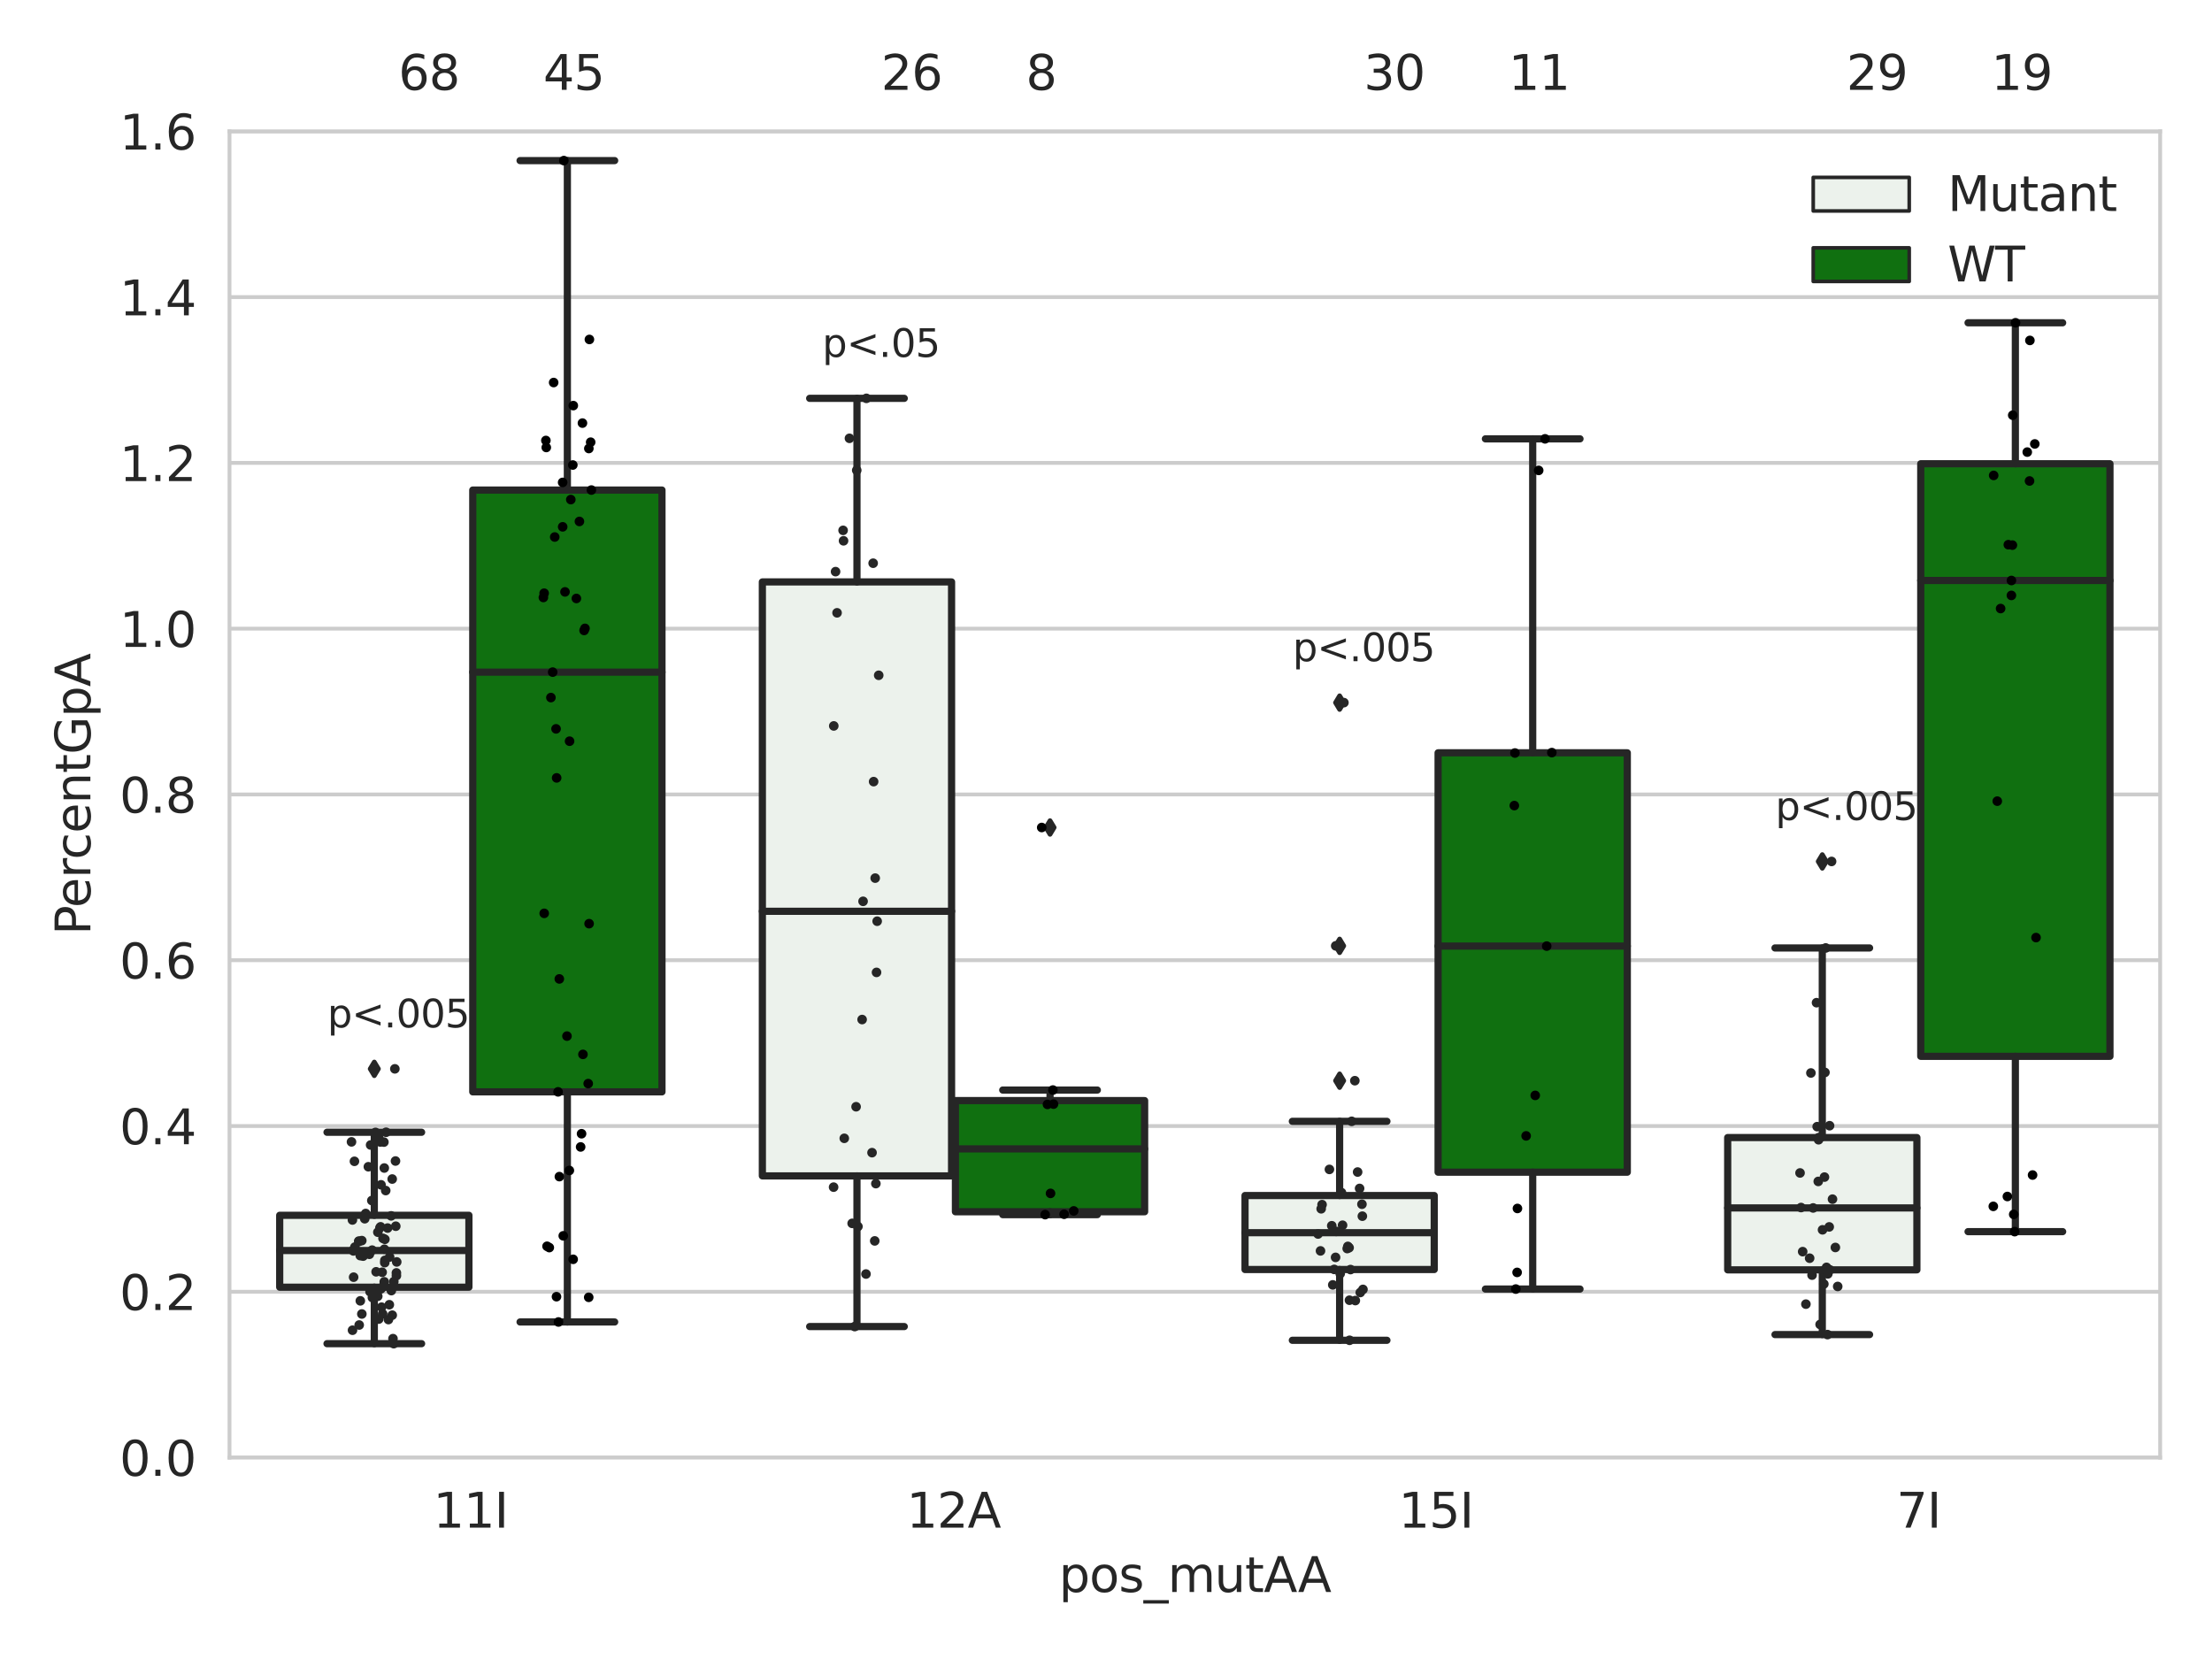 <?xml version="1.0" encoding="utf-8" standalone="no"?>
<!DOCTYPE svg PUBLIC "-//W3C//DTD SVG 1.1//EN"
  "http://www.w3.org/Graphics/SVG/1.1/DTD/svg11.dtd">
<svg xmlns:xlink="http://www.w3.org/1999/xlink" width="460.8pt" height="345.6pt" viewBox="0 0 460.8 345.6" xmlns="http://www.w3.org/2000/svg" version="1.1">
 <defs>
  <style type="text/css">*{stroke-linejoin: round; stroke-linecap: butt}</style>
 </defs>
 <g id="figure_1">
  <g id="patch_1">
   <path d="M 0 345.6 
L 460.8 345.6 
L 460.8 0 
L 0 0 
z
" style="fill: #ffffff"/>
  </g>
  <g id="axes_1">
   <g id="patch_2">
    <path d="M 47.81 303.64 
L 450 303.64 
L 450 27.354 
L 47.81 27.354 
z
" style="fill: #ffffff"/>
   </g>
   <g id="matplotlib.axis_1">
    <g id="xtick_1">
     <g id="text_1">
      <!-- 11I -->
      <g style="fill: #262626" transform="translate(90.246 318.238)scale(0.1 -0.1)">
       <defs>
        <path id="DejaVuSans-31" d="M 794 531 
L 1825 531 
L 1825 4091 
L 703 3866 
L 703 4441 
L 1819 4666 
L 2450 4666 
L 2450 531 
L 3481 531 
L 3481 0 
L 794 0 
L 794 531 
z
" transform="scale(0.016)"/>
        <path id="DejaVuSans-49" d="M 628 4666 
L 1259 4666 
L 1259 0 
L 628 0 
L 628 4666 
z
" transform="scale(0.016)"/>
       </defs>
       <use xlink:href="#DejaVuSans-31"/>
       <use xlink:href="#DejaVuSans-31" x="63.623"/>
       <use xlink:href="#DejaVuSans-49" x="127.246"/>
      </g>
     </g>
    </g>
    <g id="xtick_2">
     <g id="text_2">
      <!-- 12A -->
      <g style="fill: #262626" transform="translate(188.848 318.238)scale(0.1 -0.1)">
       <defs>
        <path id="DejaVuSans-32" d="M 1228 531 
L 3431 531 
L 3431 0 
L 469 0 
L 469 531 
Q 828 903 1448 1529 
Q 2069 2156 2228 2338 
Q 2531 2678 2651 2914 
Q 2772 3150 2772 3378 
Q 2772 3750 2511 3984 
Q 2250 4219 1831 4219 
Q 1534 4219 1204 4116 
Q 875 4013 500 3803 
L 500 4441 
Q 881 4594 1212 4672 
Q 1544 4750 1819 4750 
Q 2544 4750 2975 4387 
Q 3406 4025 3406 3419 
Q 3406 3131 3298 2873 
Q 3191 2616 2906 2266 
Q 2828 2175 2409 1742 
Q 1991 1309 1228 531 
z
" transform="scale(0.016)"/>
        <path id="DejaVuSans-41" d="M 2188 4044 
L 1331 1722 
L 3047 1722 
L 2188 4044 
z
M 1831 4666 
L 2547 4666 
L 4325 0 
L 3669 0 
L 3244 1197 
L 1141 1197 
L 716 0 
L 50 0 
L 1831 4666 
z
" transform="scale(0.016)"/>
       </defs>
       <use xlink:href="#DejaVuSans-31"/>
       <use xlink:href="#DejaVuSans-32" x="63.623"/>
       <use xlink:href="#DejaVuSans-41" x="127.246"/>
      </g>
     </g>
    </g>
    <g id="xtick_3">
     <g id="text_3">
      <!-- 15I -->
      <g style="fill: #262626" transform="translate(291.341 318.238)scale(0.1 -0.1)">
       <defs>
        <path id="DejaVuSans-35" d="M 691 4666 
L 3169 4666 
L 3169 4134 
L 1269 4134 
L 1269 2991 
Q 1406 3038 1543 3061 
Q 1681 3084 1819 3084 
Q 2600 3084 3056 2656 
Q 3513 2228 3513 1497 
Q 3513 744 3044 326 
Q 2575 -91 1722 -91 
Q 1428 -91 1123 -41 
Q 819 9 494 109 
L 494 744 
Q 775 591 1075 516 
Q 1375 441 1709 441 
Q 2250 441 2565 725 
Q 2881 1009 2881 1497 
Q 2881 1984 2565 2268 
Q 2250 2553 1709 2553 
Q 1456 2553 1204 2497 
Q 953 2441 691 2322 
L 691 4666 
z
" transform="scale(0.016)"/>
       </defs>
       <use xlink:href="#DejaVuSans-31"/>
       <use xlink:href="#DejaVuSans-35" x="63.623"/>
       <use xlink:href="#DejaVuSans-49" x="127.246"/>
      </g>
     </g>
    </g>
    <g id="xtick_4">
     <g id="text_4">
      <!-- 7I -->
      <g style="fill: #262626" transform="translate(395.07 318.238)scale(0.1 -0.1)">
       <defs>
        <path id="DejaVuSans-37" d="M 525 4666 
L 3525 4666 
L 3525 4397 
L 1831 0 
L 1172 0 
L 2766 4134 
L 525 4134 
L 525 4666 
z
" transform="scale(0.016)"/>
       </defs>
       <use xlink:href="#DejaVuSans-37"/>
       <use xlink:href="#DejaVuSans-49" x="63.623"/>
      </g>
     </g>
    </g>
    <g id="text_5">
     <!-- pos_mutAA -->
     <g style="fill: #262626" transform="translate(220.589 331.638)scale(0.1 -0.1)">
      <defs>
       <path id="DejaVuSans-70" d="M 1159 525 
L 1159 -1331 
L 581 -1331 
L 581 3500 
L 1159 3500 
L 1159 2969 
Q 1341 3281 1617 3432 
Q 1894 3584 2278 3584 
Q 2916 3584 3314 3078 
Q 3713 2572 3713 1747 
Q 3713 922 3314 415 
Q 2916 -91 2278 -91 
Q 1894 -91 1617 61 
Q 1341 213 1159 525 
z
M 3116 1747 
Q 3116 2381 2855 2742 
Q 2594 3103 2138 3103 
Q 1681 3103 1420 2742 
Q 1159 2381 1159 1747 
Q 1159 1113 1420 752 
Q 1681 391 2138 391 
Q 2594 391 2855 752 
Q 3116 1113 3116 1747 
z
" transform="scale(0.016)"/>
       <path id="DejaVuSans-6f" d="M 1959 3097 
Q 1497 3097 1228 2736 
Q 959 2375 959 1747 
Q 959 1119 1226 758 
Q 1494 397 1959 397 
Q 2419 397 2687 759 
Q 2956 1122 2956 1747 
Q 2956 2369 2687 2733 
Q 2419 3097 1959 3097 
z
M 1959 3584 
Q 2709 3584 3137 3096 
Q 3566 2609 3566 1747 
Q 3566 888 3137 398 
Q 2709 -91 1959 -91 
Q 1206 -91 779 398 
Q 353 888 353 1747 
Q 353 2609 779 3096 
Q 1206 3584 1959 3584 
z
" transform="scale(0.016)"/>
       <path id="DejaVuSans-73" d="M 2834 3397 
L 2834 2853 
Q 2591 2978 2328 3040 
Q 2066 3103 1784 3103 
Q 1356 3103 1142 2972 
Q 928 2841 928 2578 
Q 928 2378 1081 2264 
Q 1234 2150 1697 2047 
L 1894 2003 
Q 2506 1872 2764 1633 
Q 3022 1394 3022 966 
Q 3022 478 2636 193 
Q 2250 -91 1575 -91 
Q 1294 -91 989 -36 
Q 684 19 347 128 
L 347 722 
Q 666 556 975 473 
Q 1284 391 1588 391 
Q 1994 391 2212 530 
Q 2431 669 2431 922 
Q 2431 1156 2273 1281 
Q 2116 1406 1581 1522 
L 1381 1569 
Q 847 1681 609 1914 
Q 372 2147 372 2553 
Q 372 3047 722 3315 
Q 1072 3584 1716 3584 
Q 2034 3584 2315 3537 
Q 2597 3491 2834 3397 
z
" transform="scale(0.016)"/>
       <path id="DejaVuSans-5f" d="M 3263 -1063 
L 3263 -1509 
L -63 -1509 
L -63 -1063 
L 3263 -1063 
z
" transform="scale(0.016)"/>
       <path id="DejaVuSans-6d" d="M 3328 2828 
Q 3544 3216 3844 3400 
Q 4144 3584 4550 3584 
Q 5097 3584 5394 3201 
Q 5691 2819 5691 2113 
L 5691 0 
L 5113 0 
L 5113 2094 
Q 5113 2597 4934 2840 
Q 4756 3084 4391 3084 
Q 3944 3084 3684 2787 
Q 3425 2491 3425 1978 
L 3425 0 
L 2847 0 
L 2847 2094 
Q 2847 2600 2669 2842 
Q 2491 3084 2119 3084 
Q 1678 3084 1418 2786 
Q 1159 2488 1159 1978 
L 1159 0 
L 581 0 
L 581 3500 
L 1159 3500 
L 1159 2956 
Q 1356 3278 1631 3431 
Q 1906 3584 2284 3584 
Q 2666 3584 2933 3390 
Q 3200 3197 3328 2828 
z
" transform="scale(0.016)"/>
       <path id="DejaVuSans-75" d="M 544 1381 
L 544 3500 
L 1119 3500 
L 1119 1403 
Q 1119 906 1312 657 
Q 1506 409 1894 409 
Q 2359 409 2629 706 
Q 2900 1003 2900 1516 
L 2900 3500 
L 3475 3500 
L 3475 0 
L 2900 0 
L 2900 538 
Q 2691 219 2414 64 
Q 2138 -91 1772 -91 
Q 1169 -91 856 284 
Q 544 659 544 1381 
z
M 1991 3584 
L 1991 3584 
z
" transform="scale(0.016)"/>
       <path id="DejaVuSans-74" d="M 1172 4494 
L 1172 3500 
L 2356 3500 
L 2356 3053 
L 1172 3053 
L 1172 1153 
Q 1172 725 1289 603 
Q 1406 481 1766 481 
L 2356 481 
L 2356 0 
L 1766 0 
Q 1100 0 847 248 
Q 594 497 594 1153 
L 594 3053 
L 172 3053 
L 172 3500 
L 594 3500 
L 594 4494 
L 1172 4494 
z
" transform="scale(0.016)"/>
      </defs>
      <use xlink:href="#DejaVuSans-70"/>
      <use xlink:href="#DejaVuSans-6f" x="63.477"/>
      <use xlink:href="#DejaVuSans-73" x="124.658"/>
      <use xlink:href="#DejaVuSans-5f" x="176.758"/>
      <use xlink:href="#DejaVuSans-6d" x="226.758"/>
      <use xlink:href="#DejaVuSans-75" x="324.17"/>
      <use xlink:href="#DejaVuSans-74" x="387.549"/>
      <use xlink:href="#DejaVuSans-41" x="426.758"/>
      <use xlink:href="#DejaVuSans-41" x="497.916"/>
     </g>
    </g>
   </g>
   <g id="matplotlib.axis_2">
    <g id="ytick_1">
     <g id="line2d_1">
      <path d="M 47.81 303.64 
L 450 303.64 
" clip-path="url(#p26967801c3)" style="fill: none; stroke: #cccccc; stroke-width: 0.8; stroke-linecap: round"/>
     </g>
     <g id="text_6">
      <!-- 0.0 -->
      <g style="fill: #262626" transform="translate(24.907 307.439)scale(0.1 -0.1)">
       <defs>
        <path id="DejaVuSans-30" d="M 2034 4250 
Q 1547 4250 1301 3770 
Q 1056 3291 1056 2328 
Q 1056 1369 1301 889 
Q 1547 409 2034 409 
Q 2525 409 2770 889 
Q 3016 1369 3016 2328 
Q 3016 3291 2770 3770 
Q 2525 4250 2034 4250 
z
M 2034 4750 
Q 2819 4750 3233 4129 
Q 3647 3509 3647 2328 
Q 3647 1150 3233 529 
Q 2819 -91 2034 -91 
Q 1250 -91 836 529 
Q 422 1150 422 2328 
Q 422 3509 836 4129 
Q 1250 4750 2034 4750 
z
" transform="scale(0.016)"/>
        <path id="DejaVuSans-2e" d="M 684 794 
L 1344 794 
L 1344 0 
L 684 0 
L 684 794 
z
" transform="scale(0.016)"/>
       </defs>
       <use xlink:href="#DejaVuSans-30"/>
       <use xlink:href="#DejaVuSans-2e" x="63.623"/>
       <use xlink:href="#DejaVuSans-30" x="95.41"/>
      </g>
     </g>
    </g>
    <g id="ytick_2">
     <g id="line2d_2">
      <path d="M 47.81 269.104 
L 450 269.104 
" clip-path="url(#p26967801c3)" style="fill: none; stroke: #cccccc; stroke-width: 0.8; stroke-linecap: round"/>
     </g>
     <g id="text_7">
      <!-- 0.2 -->
      <g style="fill: #262626" transform="translate(24.907 272.903)scale(0.1 -0.1)">
       <use xlink:href="#DejaVuSans-30"/>
       <use xlink:href="#DejaVuSans-2e" x="63.623"/>
       <use xlink:href="#DejaVuSans-32" x="95.41"/>
      </g>
     </g>
    </g>
    <g id="ytick_3">
     <g id="line2d_3">
      <path d="M 47.81 234.568 
L 450 234.568 
" clip-path="url(#p26967801c3)" style="fill: none; stroke: #cccccc; stroke-width: 0.8; stroke-linecap: round"/>
     </g>
     <g id="text_8">
      <!-- 0.4 -->
      <g style="fill: #262626" transform="translate(24.907 238.368)scale(0.1 -0.1)">
       <defs>
        <path id="DejaVuSans-34" d="M 2419 4116 
L 825 1625 
L 2419 1625 
L 2419 4116 
z
M 2253 4666 
L 3047 4666 
L 3047 1625 
L 3713 1625 
L 3713 1100 
L 3047 1100 
L 3047 0 
L 2419 0 
L 2419 1100 
L 313 1100 
L 313 1709 
L 2253 4666 
z
" transform="scale(0.016)"/>
       </defs>
       <use xlink:href="#DejaVuSans-30"/>
       <use xlink:href="#DejaVuSans-2e" x="63.623"/>
       <use xlink:href="#DejaVuSans-34" x="95.41"/>
      </g>
     </g>
    </g>
    <g id="ytick_4">
     <g id="line2d_4">
      <path d="M 47.81 200.033 
L 450 200.033 
" clip-path="url(#p26967801c3)" style="fill: none; stroke: #cccccc; stroke-width: 0.8; stroke-linecap: round"/>
     </g>
     <g id="text_9">
      <!-- 0.6 -->
      <g style="fill: #262626" transform="translate(24.907 203.832)scale(0.1 -0.1)">
       <defs>
        <path id="DejaVuSans-36" d="M 2113 2584 
Q 1688 2584 1439 2293 
Q 1191 2003 1191 1497 
Q 1191 994 1439 701 
Q 1688 409 2113 409 
Q 2538 409 2786 701 
Q 3034 994 3034 1497 
Q 3034 2003 2786 2293 
Q 2538 2584 2113 2584 
z
M 3366 4563 
L 3366 3988 
Q 3128 4100 2886 4159 
Q 2644 4219 2406 4219 
Q 1781 4219 1451 3797 
Q 1122 3375 1075 2522 
Q 1259 2794 1537 2939 
Q 1816 3084 2150 3084 
Q 2853 3084 3261 2657 
Q 3669 2231 3669 1497 
Q 3669 778 3244 343 
Q 2819 -91 2113 -91 
Q 1303 -91 875 529 
Q 447 1150 447 2328 
Q 447 3434 972 4092 
Q 1497 4750 2381 4750 
Q 2619 4750 2861 4703 
Q 3103 4656 3366 4563 
z
" transform="scale(0.016)"/>
       </defs>
       <use xlink:href="#DejaVuSans-30"/>
       <use xlink:href="#DejaVuSans-2e" x="63.623"/>
       <use xlink:href="#DejaVuSans-36" x="95.41"/>
      </g>
     </g>
    </g>
    <g id="ytick_5">
     <g id="line2d_5">
      <path d="M 47.81 165.497 
L 450 165.497 
" clip-path="url(#p26967801c3)" style="fill: none; stroke: #cccccc; stroke-width: 0.8; stroke-linecap: round"/>
     </g>
     <g id="text_10">
      <!-- 0.8 -->
      <g style="fill: #262626" transform="translate(24.907 169.296)scale(0.1 -0.1)">
       <defs>
        <path id="DejaVuSans-38" d="M 2034 2216 
Q 1584 2216 1326 1975 
Q 1069 1734 1069 1313 
Q 1069 891 1326 650 
Q 1584 409 2034 409 
Q 2484 409 2743 651 
Q 3003 894 3003 1313 
Q 3003 1734 2745 1975 
Q 2488 2216 2034 2216 
z
M 1403 2484 
Q 997 2584 770 2862 
Q 544 3141 544 3541 
Q 544 4100 942 4425 
Q 1341 4750 2034 4750 
Q 2731 4750 3128 4425 
Q 3525 4100 3525 3541 
Q 3525 3141 3298 2862 
Q 3072 2584 2669 2484 
Q 3125 2378 3379 2068 
Q 3634 1759 3634 1313 
Q 3634 634 3220 271 
Q 2806 -91 2034 -91 
Q 1263 -91 848 271 
Q 434 634 434 1313 
Q 434 1759 690 2068 
Q 947 2378 1403 2484 
z
M 1172 3481 
Q 1172 3119 1398 2916 
Q 1625 2713 2034 2713 
Q 2441 2713 2670 2916 
Q 2900 3119 2900 3481 
Q 2900 3844 2670 4047 
Q 2441 4250 2034 4250 
Q 1625 4250 1398 4047 
Q 1172 3844 1172 3481 
z
" transform="scale(0.016)"/>
       </defs>
       <use xlink:href="#DejaVuSans-30"/>
       <use xlink:href="#DejaVuSans-2e" x="63.623"/>
       <use xlink:href="#DejaVuSans-38" x="95.41"/>
      </g>
     </g>
    </g>
    <g id="ytick_6">
     <g id="line2d_6">
      <path d="M 47.81 130.961 
L 450 130.961 
" clip-path="url(#p26967801c3)" style="fill: none; stroke: #cccccc; stroke-width: 0.8; stroke-linecap: round"/>
     </g>
     <g id="text_11">
      <!-- 1.0 -->
      <g style="fill: #262626" transform="translate(24.907 134.76)scale(0.1 -0.1)">
       <use xlink:href="#DejaVuSans-31"/>
       <use xlink:href="#DejaVuSans-2e" x="63.623"/>
       <use xlink:href="#DejaVuSans-30" x="95.41"/>
      </g>
     </g>
    </g>
    <g id="ytick_7">
     <g id="line2d_7">
      <path d="M 47.81 96.425 
L 450 96.425 
" clip-path="url(#p26967801c3)" style="fill: none; stroke: #cccccc; stroke-width: 0.8; stroke-linecap: round"/>
     </g>
     <g id="text_12">
      <!-- 1.2 -->
      <g style="fill: #262626" transform="translate(24.907 100.225)scale(0.1 -0.1)">
       <use xlink:href="#DejaVuSans-31"/>
       <use xlink:href="#DejaVuSans-2e" x="63.623"/>
       <use xlink:href="#DejaVuSans-32" x="95.41"/>
      </g>
     </g>
    </g>
    <g id="ytick_8">
     <g id="line2d_8">
      <path d="M 47.81 61.89 
L 450 61.89 
" clip-path="url(#p26967801c3)" style="fill: none; stroke: #cccccc; stroke-width: 0.8; stroke-linecap: round"/>
     </g>
     <g id="text_13">
      <!-- 1.4 -->
      <g style="fill: #262626" transform="translate(24.907 65.689)scale(0.1 -0.1)">
       <use xlink:href="#DejaVuSans-31"/>
       <use xlink:href="#DejaVuSans-2e" x="63.623"/>
       <use xlink:href="#DejaVuSans-34" x="95.41"/>
      </g>
     </g>
    </g>
    <g id="ytick_9">
     <g id="line2d_9">
      <path d="M 47.81 27.354 
L 450 27.354 
" clip-path="url(#p26967801c3)" style="fill: none; stroke: #cccccc; stroke-width: 0.8; stroke-linecap: round"/>
     </g>
     <g id="text_14">
      <!-- 1.6 -->
      <g style="fill: #262626" transform="translate(24.907 31.153)scale(0.1 -0.1)">
       <use xlink:href="#DejaVuSans-31"/>
       <use xlink:href="#DejaVuSans-2e" x="63.623"/>
       <use xlink:href="#DejaVuSans-36" x="95.41"/>
      </g>
     </g>
    </g>
    <g id="text_15">
     <!-- PercentGpA -->
     <g style="fill: #262626" transform="translate(18.827 194.774)rotate(-90)scale(0.1 -0.1)">
      <defs>
       <path id="DejaVuSans-50" d="M 1259 4147 
L 1259 2394 
L 2053 2394 
Q 2494 2394 2734 2622 
Q 2975 2850 2975 3272 
Q 2975 3691 2734 3919 
Q 2494 4147 2053 4147 
L 1259 4147 
z
M 628 4666 
L 2053 4666 
Q 2838 4666 3239 4311 
Q 3641 3956 3641 3272 
Q 3641 2581 3239 2228 
Q 2838 1875 2053 1875 
L 1259 1875 
L 1259 0 
L 628 0 
L 628 4666 
z
" transform="scale(0.016)"/>
       <path id="DejaVuSans-65" d="M 3597 1894 
L 3597 1613 
L 953 1613 
Q 991 1019 1311 708 
Q 1631 397 2203 397 
Q 2534 397 2845 478 
Q 3156 559 3463 722 
L 3463 178 
Q 3153 47 2828 -22 
Q 2503 -91 2169 -91 
Q 1331 -91 842 396 
Q 353 884 353 1716 
Q 353 2575 817 3079 
Q 1281 3584 2069 3584 
Q 2775 3584 3186 3129 
Q 3597 2675 3597 1894 
z
M 3022 2063 
Q 3016 2534 2758 2815 
Q 2500 3097 2075 3097 
Q 1594 3097 1305 2825 
Q 1016 2553 972 2059 
L 3022 2063 
z
" transform="scale(0.016)"/>
       <path id="DejaVuSans-72" d="M 2631 2963 
Q 2534 3019 2420 3045 
Q 2306 3072 2169 3072 
Q 1681 3072 1420 2755 
Q 1159 2438 1159 1844 
L 1159 0 
L 581 0 
L 581 3500 
L 1159 3500 
L 1159 2956 
Q 1341 3275 1631 3429 
Q 1922 3584 2338 3584 
Q 2397 3584 2469 3576 
Q 2541 3569 2628 3553 
L 2631 2963 
z
" transform="scale(0.016)"/>
       <path id="DejaVuSans-63" d="M 3122 3366 
L 3122 2828 
Q 2878 2963 2633 3030 
Q 2388 3097 2138 3097 
Q 1578 3097 1268 2742 
Q 959 2388 959 1747 
Q 959 1106 1268 751 
Q 1578 397 2138 397 
Q 2388 397 2633 464 
Q 2878 531 3122 666 
L 3122 134 
Q 2881 22 2623 -34 
Q 2366 -91 2075 -91 
Q 1284 -91 818 406 
Q 353 903 353 1747 
Q 353 2603 823 3093 
Q 1294 3584 2113 3584 
Q 2378 3584 2631 3529 
Q 2884 3475 3122 3366 
z
" transform="scale(0.016)"/>
       <path id="DejaVuSans-6e" d="M 3513 2113 
L 3513 0 
L 2938 0 
L 2938 2094 
Q 2938 2591 2744 2837 
Q 2550 3084 2163 3084 
Q 1697 3084 1428 2787 
Q 1159 2491 1159 1978 
L 1159 0 
L 581 0 
L 581 3500 
L 1159 3500 
L 1159 2956 
Q 1366 3272 1645 3428 
Q 1925 3584 2291 3584 
Q 2894 3584 3203 3211 
Q 3513 2838 3513 2113 
z
" transform="scale(0.016)"/>
       <path id="DejaVuSans-47" d="M 3809 666 
L 3809 1919 
L 2778 1919 
L 2778 2438 
L 4434 2438 
L 4434 434 
Q 4069 175 3628 42 
Q 3188 -91 2688 -91 
Q 1594 -91 976 548 
Q 359 1188 359 2328 
Q 359 3472 976 4111 
Q 1594 4750 2688 4750 
Q 3144 4750 3555 4637 
Q 3966 4525 4313 4306 
L 4313 3634 
Q 3963 3931 3569 4081 
Q 3175 4231 2741 4231 
Q 1884 4231 1454 3753 
Q 1025 3275 1025 2328 
Q 1025 1384 1454 906 
Q 1884 428 2741 428 
Q 3075 428 3337 486 
Q 3600 544 3809 666 
z
" transform="scale(0.016)"/>
      </defs>
      <use xlink:href="#DejaVuSans-50"/>
      <use xlink:href="#DejaVuSans-65" x="56.678"/>
      <use xlink:href="#DejaVuSans-72" x="118.201"/>
      <use xlink:href="#DejaVuSans-63" x="157.064"/>
      <use xlink:href="#DejaVuSans-65" x="212.045"/>
      <use xlink:href="#DejaVuSans-6e" x="273.568"/>
      <use xlink:href="#DejaVuSans-74" x="336.947"/>
      <use xlink:href="#DejaVuSans-47" x="376.156"/>
      <use xlink:href="#DejaVuSans-70" x="453.646"/>
      <use xlink:href="#DejaVuSans-41" x="517.123"/>
     </g>
    </g>
   </g>
   <g id="patch_3">
    <path d="M 58.267 268.144 
L 97.682 268.144 
L 97.682 253.164 
L 58.267 253.164 
L 58.267 268.144 
z
" clip-path="url(#p26967801c3)" style="fill: #ecf2ec; stroke: #262626; stroke-width: 1.5; stroke-linejoin: miter"/>
   </g>
   <g id="patch_4">
    <path d="M 98.486 227.453 
L 137.901 227.453 
L 137.901 102.087 
L 98.486 102.087 
L 98.486 227.453 
z
" clip-path="url(#p26967801c3)" style="fill: #107010; stroke: #262626; stroke-width: 1.5; stroke-linejoin: miter"/>
   </g>
   <g id="patch_5">
    <path d="M 158.814 244.956 
L 198.229 244.956 
L 198.229 121.226 
L 158.814 121.226 
L 158.814 244.956 
z
" clip-path="url(#p26967801c3)" style="fill: #ecf2ec; stroke: #262626; stroke-width: 1.5; stroke-linejoin: miter"/>
   </g>
   <g id="patch_6">
    <path d="M 199.033 252.43 
L 238.448 252.43 
L 238.448 229.273 
L 199.033 229.273 
L 199.033 252.43 
z
" clip-path="url(#p26967801c3)" style="fill: #107010; stroke: #262626; stroke-width: 1.5; stroke-linejoin: miter"/>
   </g>
   <g id="patch_7">
    <path d="M 259.362 264.466 
L 298.777 264.466 
L 298.777 249.049 
L 259.362 249.049 
L 259.362 264.466 
z
" clip-path="url(#p26967801c3)" style="fill: #ecf2ec; stroke: #262626; stroke-width: 1.5; stroke-linejoin: miter"/>
   </g>
   <g id="patch_8">
    <path d="M 299.581 244.185 
L 338.996 244.185 
L 338.996 156.824 
L 299.581 156.824 
L 299.581 244.185 
z
" clip-path="url(#p26967801c3)" style="fill: #107010; stroke: #262626; stroke-width: 1.5; stroke-linejoin: miter"/>
   </g>
   <g id="patch_9">
    <path d="M 359.909 264.532 
L 399.324 264.532 
L 399.324 236.976 
L 359.909 236.976 
L 359.909 264.532 
z
" clip-path="url(#p26967801c3)" style="fill: #ecf2ec; stroke: #262626; stroke-width: 1.5; stroke-linejoin: miter"/>
   </g>
   <g id="patch_10">
    <path d="M 400.128 220.049 
L 439.543 220.049 
L 439.543 96.609 
L 400.128 96.609 
L 400.128 220.049 
z
" clip-path="url(#p26967801c3)" style="fill: #107010; stroke: #262626; stroke-width: 1.5; stroke-linejoin: miter"/>
   </g>
   <g id="patch_11">
    <path d="M 98.084 303.64 
L 98.084 303.64 
L 98.084 303.64 
L 98.084 303.64 
z
" clip-path="url(#p26967801c3)" style="fill: #ecf2ec; stroke: #262626; stroke-width: 0.75; stroke-linejoin: miter"/>
   </g>
   <g id="patch_12">
    <path d="M 98.084 303.64 
L 98.084 303.64 
L 98.084 303.64 
L 98.084 303.64 
z
" clip-path="url(#p26967801c3)" style="fill: #107010; stroke: #262626; stroke-width: 0.75; stroke-linejoin: miter"/>
   </g>
   <g id="PathCollection_1"/>
   <g id="PathCollection_2"/>
   <g id="line2d_10">
    <path d="M 77.974 268.144 
L 77.974 279.91 
" clip-path="url(#p26967801c3)" style="fill: none; stroke: #262626; stroke-width: 1.5; stroke-linecap: round"/>
   </g>
   <g id="line2d_11">
    <path d="M 77.974 253.164 
L 77.974 235.87 
" clip-path="url(#p26967801c3)" style="fill: none; stroke: #262626; stroke-width: 1.5; stroke-linecap: round"/>
   </g>
   <g id="line2d_12">
    <path d="M 68.121 279.91 
L 87.828 279.91 
" clip-path="url(#p26967801c3)" style="fill: none; stroke: #262626; stroke-width: 1.5; stroke-linecap: round"/>
   </g>
   <g id="line2d_13">
    <path d="M 68.121 235.87 
L 87.828 235.87 
" clip-path="url(#p26967801c3)" style="fill: none; stroke: #262626; stroke-width: 1.5; stroke-linecap: round"/>
   </g>
   <g id="line2d_14">
    <defs>
     <path id="m80e76bdb17" d="M -0 1.414 
L 0.849 0 
L 0 -1.414 
L -0.849 -0 
z
" style="stroke: #262626; stroke-linejoin: miter"/>
    </defs>
    <g clip-path="url(#p26967801c3)">
     <use xlink:href="#m80e76bdb17" x="77.974" y="222.66" style="fill: #262626; stroke: #262626; stroke-linejoin: miter"/>
    </g>
   </g>
   <g id="line2d_15">
    <path d="M 118.193 227.453 
L 118.193 275.391 
" clip-path="url(#p26967801c3)" style="fill: none; stroke: #262626; stroke-width: 1.5; stroke-linecap: round"/>
   </g>
   <g id="line2d_16">
    <path d="M 118.193 102.087 
L 118.193 33.455 
" clip-path="url(#p26967801c3)" style="fill: none; stroke: #262626; stroke-width: 1.5; stroke-linecap: round"/>
   </g>
   <g id="line2d_17">
    <path d="M 108.34 275.391 
L 128.047 275.391 
" clip-path="url(#p26967801c3)" style="fill: none; stroke: #262626; stroke-width: 1.5; stroke-linecap: round"/>
   </g>
   <g id="line2d_18">
    <path d="M 108.34 33.455 
L 128.047 33.455 
" clip-path="url(#p26967801c3)" style="fill: none; stroke: #262626; stroke-width: 1.5; stroke-linecap: round"/>
   </g>
   <g id="line2d_19"/>
   <g id="line2d_20">
    <path d="M 178.522 244.956 
L 178.522 276.347 
" clip-path="url(#p26967801c3)" style="fill: none; stroke: #262626; stroke-width: 1.5; stroke-linecap: round"/>
   </g>
   <g id="line2d_21">
    <path d="M 178.522 121.226 
L 178.522 82.982 
" clip-path="url(#p26967801c3)" style="fill: none; stroke: #262626; stroke-width: 1.5; stroke-linecap: round"/>
   </g>
   <g id="line2d_22">
    <path d="M 168.668 276.347 
L 188.375 276.347 
" clip-path="url(#p26967801c3)" style="fill: none; stroke: #262626; stroke-width: 1.5; stroke-linecap: round"/>
   </g>
   <g id="line2d_23">
    <path d="M 168.668 82.982 
L 188.375 82.982 
" clip-path="url(#p26967801c3)" style="fill: none; stroke: #262626; stroke-width: 1.5; stroke-linecap: round"/>
   </g>
   <g id="line2d_24"/>
   <g id="line2d_25">
    <path d="M 218.741 252.43 
L 218.741 253.03 
" clip-path="url(#p26967801c3)" style="fill: none; stroke: #262626; stroke-width: 1.5; stroke-linecap: round"/>
   </g>
   <g id="line2d_26">
    <path d="M 218.741 229.273 
L 218.741 227.077 
" clip-path="url(#p26967801c3)" style="fill: none; stroke: #262626; stroke-width: 1.5; stroke-linecap: round"/>
   </g>
   <g id="line2d_27">
    <path d="M 208.887 253.03 
L 228.594 253.03 
" clip-path="url(#p26967801c3)" style="fill: none; stroke: #262626; stroke-width: 1.5; stroke-linecap: round"/>
   </g>
   <g id="line2d_28">
    <path d="M 208.887 227.077 
L 228.594 227.077 
" clip-path="url(#p26967801c3)" style="fill: none; stroke: #262626; stroke-width: 1.5; stroke-linecap: round"/>
   </g>
   <g id="line2d_29">
    <g clip-path="url(#p26967801c3)">
     <use xlink:href="#m80e76bdb17" x="218.741" y="172.383" style="fill: #262626; stroke: #262626; stroke-linejoin: miter"/>
    </g>
   </g>
   <g id="line2d_30">
    <path d="M 279.069 264.466 
L 279.069 279.208 
" clip-path="url(#p26967801c3)" style="fill: none; stroke: #262626; stroke-width: 1.5; stroke-linecap: round"/>
   </g>
   <g id="line2d_31">
    <path d="M 279.069 249.049 
L 279.069 233.592 
" clip-path="url(#p26967801c3)" style="fill: none; stroke: #262626; stroke-width: 1.5; stroke-linecap: round"/>
   </g>
   <g id="line2d_32">
    <path d="M 269.216 279.208 
L 288.923 279.208 
" clip-path="url(#p26967801c3)" style="fill: none; stroke: #262626; stroke-width: 1.5; stroke-linecap: round"/>
   </g>
   <g id="line2d_33">
    <path d="M 269.216 233.592 
L 288.923 233.592 
" clip-path="url(#p26967801c3)" style="fill: none; stroke: #262626; stroke-width: 1.5; stroke-linecap: round"/>
   </g>
   <g id="line2d_34">
    <g clip-path="url(#p26967801c3)">
     <use xlink:href="#m80e76bdb17" x="279.069" y="146.371" style="fill: #262626; stroke: #262626; stroke-linejoin: miter"/>
     <use xlink:href="#m80e76bdb17" x="279.069" y="225.129" style="fill: #262626; stroke: #262626; stroke-linejoin: miter"/>
     <use xlink:href="#m80e76bdb17" x="279.069" y="197.038" style="fill: #262626; stroke: #262626; stroke-linejoin: miter"/>
    </g>
   </g>
   <g id="line2d_35">
    <path d="M 319.288 244.185 
L 319.288 268.534 
" clip-path="url(#p26967801c3)" style="fill: none; stroke: #262626; stroke-width: 1.5; stroke-linecap: round"/>
   </g>
   <g id="line2d_36">
    <path d="M 319.288 156.824 
L 319.288 91.42 
" clip-path="url(#p26967801c3)" style="fill: none; stroke: #262626; stroke-width: 1.5; stroke-linecap: round"/>
   </g>
   <g id="line2d_37">
    <path d="M 309.435 268.534 
L 329.142 268.534 
" clip-path="url(#p26967801c3)" style="fill: none; stroke: #262626; stroke-width: 1.5; stroke-linecap: round"/>
   </g>
   <g id="line2d_38">
    <path d="M 309.435 91.42 
L 329.142 91.42 
" clip-path="url(#p26967801c3)" style="fill: none; stroke: #262626; stroke-width: 1.5; stroke-linecap: round"/>
   </g>
   <g id="line2d_39"/>
   <g id="line2d_40">
    <path d="M 379.617 264.532 
L 379.617 278.019 
" clip-path="url(#p26967801c3)" style="fill: none; stroke: #262626; stroke-width: 1.5; stroke-linecap: round"/>
   </g>
   <g id="line2d_41">
    <path d="M 379.617 236.976 
L 379.617 197.478 
" clip-path="url(#p26967801c3)" style="fill: none; stroke: #262626; stroke-width: 1.5; stroke-linecap: round"/>
   </g>
   <g id="line2d_42">
    <path d="M 369.763 278.019 
L 389.47 278.019 
" clip-path="url(#p26967801c3)" style="fill: none; stroke: #262626; stroke-width: 1.5; stroke-linecap: round"/>
   </g>
   <g id="line2d_43">
    <path d="M 369.763 197.478 
L 389.47 197.478 
" clip-path="url(#p26967801c3)" style="fill: none; stroke: #262626; stroke-width: 1.5; stroke-linecap: round"/>
   </g>
   <g id="line2d_44">
    <g clip-path="url(#p26967801c3)">
     <use xlink:href="#m80e76bdb17" x="379.617" y="179.454" style="fill: #262626; stroke: #262626; stroke-linejoin: miter"/>
    </g>
   </g>
   <g id="line2d_45">
    <path d="M 419.836 220.049 
L 419.836 256.571 
" clip-path="url(#p26967801c3)" style="fill: none; stroke: #262626; stroke-width: 1.5; stroke-linecap: round"/>
   </g>
   <g id="line2d_46">
    <path d="M 419.836 96.609 
L 419.836 67.24 
" clip-path="url(#p26967801c3)" style="fill: none; stroke: #262626; stroke-width: 1.5; stroke-linecap: round"/>
   </g>
   <g id="line2d_47">
    <path d="M 409.982 256.571 
L 429.689 256.571 
" clip-path="url(#p26967801c3)" style="fill: none; stroke: #262626; stroke-width: 1.5; stroke-linecap: round"/>
   </g>
   <g id="line2d_48">
    <path d="M 409.982 67.24 
L 429.689 67.24 
" clip-path="url(#p26967801c3)" style="fill: none; stroke: #262626; stroke-width: 1.5; stroke-linecap: round"/>
   </g>
   <g id="line2d_49"/>
   <g id="line2d_50">
    <path d="M 58.267 260.507 
L 97.682 260.507 
" clip-path="url(#p26967801c3)" style="fill: none; stroke: #262626; stroke-width: 1.5; stroke-linecap: round"/>
   </g>
   <g id="line2d_51">
    <path d="M 98.486 140.017 
L 137.901 140.017 
" clip-path="url(#p26967801c3)" style="fill: none; stroke: #262626; stroke-width: 1.5; stroke-linecap: round"/>
   </g>
   <g id="line2d_52">
    <path d="M 158.814 189.834 
L 198.229 189.834 
" clip-path="url(#p26967801c3)" style="fill: none; stroke: #262626; stroke-width: 1.5; stroke-linecap: round"/>
   </g>
   <g id="line2d_53">
    <path d="M 199.033 239.337 
L 238.448 239.337 
" clip-path="url(#p26967801c3)" style="fill: none; stroke: #262626; stroke-width: 1.5; stroke-linecap: round"/>
   </g>
   <g id="line2d_54">
    <path d="M 259.362 256.795 
L 298.777 256.795 
" clip-path="url(#p26967801c3)" style="fill: none; stroke: #262626; stroke-width: 1.5; stroke-linecap: round"/>
   </g>
   <g id="line2d_55">
    <path d="M 299.581 197.09 
L 338.996 197.09 
" clip-path="url(#p26967801c3)" style="fill: none; stroke: #262626; stroke-width: 1.5; stroke-linecap: round"/>
   </g>
   <g id="line2d_56">
    <path d="M 359.909 251.637 
L 399.324 251.637 
" clip-path="url(#p26967801c3)" style="fill: none; stroke: #262626; stroke-width: 1.5; stroke-linecap: round"/>
   </g>
   <g id="line2d_57">
    <path d="M 400.128 120.93 
L 439.543 120.93 
" clip-path="url(#p26967801c3)" style="fill: none; stroke: #262626; stroke-width: 1.5; stroke-linecap: round"/>
   </g>
   <g id="patch_13">
    <path d="M 47.81 303.64 
L 47.81 27.354 
" style="fill: none; stroke: #cccccc; stroke-width: 0.8; stroke-linejoin: miter; stroke-linecap: square"/>
   </g>
   <g id="patch_14">
    <path d="M 450 303.64 
L 450 27.354 
" style="fill: none; stroke: #cccccc; stroke-width: 0.8; stroke-linejoin: miter; stroke-linecap: square"/>
   </g>
   <g id="patch_15">
    <path d="M 47.81 303.64 
L 450 303.64 
" style="fill: none; stroke: #cccccc; stroke-width: 0.8; stroke-linejoin: miter; stroke-linecap: square"/>
   </g>
   <g id="patch_16">
    <path d="M 47.81 27.354 
L 450 27.354 
" style="fill: none; stroke: #cccccc; stroke-width: 0.8; stroke-linejoin: miter; stroke-linecap: square"/>
   </g>
   <g id="PathCollection_3">
    <defs>
     <path id="C0_0_5f4ad3cd9b" d="M 0 1 
C 0.265 1 0.52 0.895 0.707 0.707 
C 0.895 0.52 1 0.265 1 -0 
C 1 -0.265 0.895 -0.52 0.707 -0.707 
C 0.52 -0.895 0.265 -1 0 -1 
C -0.265 -1 -0.52 -0.895 -0.707 -0.707 
C -0.895 -0.52 -1 -0.265 -1 0 
C -1 0.265 -0.895 0.52 -0.707 0.707 
C -0.52 0.895 -0.265 1 0 1 
z
"/>
    </defs>
    <g clip-path="url(#p26967801c3)">
     <use xlink:href="#C0_0_5f4ad3cd9b" x="78.352" y="264.938" style="fill: #262626"/>
    </g>
    <g clip-path="url(#p26967801c3)">
     <use xlink:href="#C0_0_5f4ad3cd9b" x="75.062" y="270.989" style="fill: #262626"/>
    </g>
    <g clip-path="url(#p26967801c3)">
     <use xlink:href="#C0_0_5f4ad3cd9b" x="78.696" y="270.034" style="fill: #262626"/>
    </g>
    <g clip-path="url(#p26967801c3)">
     <use xlink:href="#C0_0_5f4ad3cd9b" x="74.743" y="258.633" style="fill: #262626"/>
    </g>
    <g clip-path="url(#p26967801c3)">
     <use xlink:href="#C0_0_5f4ad3cd9b" x="79.974" y="237.918" style="fill: #262626"/>
    </g>
    <g clip-path="url(#p26967801c3)">
     <use xlink:href="#C0_0_5f4ad3cd9b" x="73.418" y="254.143" style="fill: #262626"/>
    </g>
    <g clip-path="url(#p26967801c3)">
     <use xlink:href="#C0_0_5f4ad3cd9b" x="81.71" y="273.973" style="fill: #262626"/>
    </g>
    <g clip-path="url(#p26967801c3)">
     <use xlink:href="#C0_0_5f4ad3cd9b" x="81.486" y="253.287" style="fill: #262626"/>
    </g>
    <g clip-path="url(#p26967801c3)">
     <use xlink:href="#C0_0_5f4ad3cd9b" x="82.449" y="255.443" style="fill: #262626"/>
    </g>
    <g clip-path="url(#p26967801c3)">
     <use xlink:href="#C0_0_5f4ad3cd9b" x="82.388" y="241.861" style="fill: #262626"/>
    </g>
    <g clip-path="url(#p26967801c3)">
     <use xlink:href="#C0_0_5f4ad3cd9b" x="73.837" y="241.922" style="fill: #262626"/>
    </g>
    <g clip-path="url(#p26967801c3)">
     <use xlink:href="#C0_0_5f4ad3cd9b" x="80.921" y="274.891" style="fill: #262626"/>
    </g>
    <g clip-path="url(#p26967801c3)">
     <use xlink:href="#C0_0_5f4ad3cd9b" x="82.58" y="265.747" style="fill: #262626"/>
    </g>
    <g clip-path="url(#p26967801c3)">
     <use xlink:href="#C0_0_5f4ad3cd9b" x="78.897" y="274.788" style="fill: #262626"/>
    </g>
    <g clip-path="url(#p26967801c3)">
     <use xlink:href="#C0_0_5f4ad3cd9b" x="75.982" y="253.886" style="fill: #262626"/>
    </g>
    <g clip-path="url(#p26967801c3)">
     <use xlink:href="#C0_0_5f4ad3cd9b" x="77.207" y="238.523" style="fill: #262626"/>
    </g>
    <g clip-path="url(#p26967801c3)">
     <use xlink:href="#C0_0_5f4ad3cd9b" x="73.928" y="259.79" style="fill: #262626"/>
    </g>
    <g clip-path="url(#p26967801c3)">
     <use xlink:href="#C0_0_5f4ad3cd9b" x="74.754" y="258.544" style="fill: #262626"/>
    </g>
    <g clip-path="url(#p26967801c3)">
     <use xlink:href="#C0_0_5f4ad3cd9b" x="77.524" y="260.427" style="fill: #262626"/>
    </g>
    <g clip-path="url(#p26967801c3)">
     <use xlink:href="#C0_0_5f4ad3cd9b" x="80.353" y="248.013" style="fill: #262626"/>
    </g>
    <g clip-path="url(#p26967801c3)">
     <use xlink:href="#C0_0_5f4ad3cd9b" x="80.054" y="243.32" style="fill: #262626"/>
    </g>
    <g clip-path="url(#p26967801c3)">
     <use xlink:href="#C0_0_5f4ad3cd9b" x="82.023" y="279.91" style="fill: #262626"/>
    </g>
    <g clip-path="url(#p26967801c3)">
     <use xlink:href="#C0_0_5f4ad3cd9b" x="73.682" y="260.352" style="fill: #262626"/>
    </g>
    <g clip-path="url(#p26967801c3)">
     <use xlink:href="#C0_0_5f4ad3cd9b" x="79.216" y="237.893" style="fill: #262626"/>
    </g>
    <g clip-path="url(#p26967801c3)">
     <use xlink:href="#C0_0_5f4ad3cd9b" x="80.048" y="267.022" style="fill: #262626"/>
    </g>
    <g clip-path="url(#p26967801c3)">
     <use xlink:href="#C0_0_5f4ad3cd9b" x="75.379" y="273.727" style="fill: #262626"/>
    </g>
    <g clip-path="url(#p26967801c3)">
     <use xlink:href="#C0_0_5f4ad3cd9b" x="77.09" y="269.089" style="fill: #262626"/>
    </g>
    <g clip-path="url(#p26967801c3)">
     <use xlink:href="#C0_0_5f4ad3cd9b" x="75.368" y="258.441" style="fill: #262626"/>
    </g>
    <g clip-path="url(#p26967801c3)">
     <use xlink:href="#C0_0_5f4ad3cd9b" x="80.176" y="262.557" style="fill: #262626"/>
    </g>
    <g clip-path="url(#p26967801c3)">
     <use xlink:href="#C0_0_5f4ad3cd9b" x="80.749" y="255.826" style="fill: #262626"/>
    </g>
    <g clip-path="url(#p26967801c3)">
     <use xlink:href="#C0_0_5f4ad3cd9b" x="78.715" y="256.688" style="fill: #262626"/>
    </g>
    <g clip-path="url(#p26967801c3)">
     <use xlink:href="#C0_0_5f4ad3cd9b" x="79.788" y="268.029" style="fill: #262626"/>
    </g>
    <g clip-path="url(#p26967801c3)">
     <use xlink:href="#C0_0_5f4ad3cd9b" x="75.048" y="261.566" style="fill: #262626"/>
    </g>
    <g clip-path="url(#p26967801c3)">
     <use xlink:href="#C0_0_5f4ad3cd9b" x="79.286" y="255.569" style="fill: #262626"/>
    </g>
    <g clip-path="url(#p26967801c3)">
     <use xlink:href="#C0_0_5f4ad3cd9b" x="73.436" y="277.111" style="fill: #262626"/>
    </g>
    <g clip-path="url(#p26967801c3)">
     <use xlink:href="#C0_0_5f4ad3cd9b" x="79.375" y="246.819" style="fill: #262626"/>
    </g>
    <g clip-path="url(#p26967801c3)">
     <use xlink:href="#C0_0_5f4ad3cd9b" x="82.257" y="222.66" style="fill: #262626"/>
    </g>
    <g clip-path="url(#p26967801c3)">
     <use xlink:href="#C0_0_5f4ad3cd9b" x="77.458" y="250.093" style="fill: #262626"/>
    </g>
    <g clip-path="url(#p26967801c3)">
     <use xlink:href="#C0_0_5f4ad3cd9b" x="82.646" y="262.883" style="fill: #262626"/>
    </g>
    <g clip-path="url(#p26967801c3)">
     <use xlink:href="#C0_0_5f4ad3cd9b" x="80.182" y="258.169" style="fill: #262626"/>
    </g>
    <g clip-path="url(#p26967801c3)">
     <use xlink:href="#C0_0_5f4ad3cd9b" x="75.645" y="261.673" style="fill: #262626"/>
    </g>
    <g clip-path="url(#p26967801c3)">
     <use xlink:href="#C0_0_5f4ad3cd9b" x="79.785" y="257.971" style="fill: #262626"/>
    </g>
    <g clip-path="url(#p26967801c3)">
     <use xlink:href="#C0_0_5f4ad3cd9b" x="73.62" y="260.586" style="fill: #262626"/>
    </g>
    <g clip-path="url(#p26967801c3)">
     <use xlink:href="#C0_0_5f4ad3cd9b" x="81.104" y="271.797" style="fill: #262626"/>
    </g>
    <g clip-path="url(#p26967801c3)">
     <use xlink:href="#C0_0_5f4ad3cd9b" x="82.036" y="266.983" style="fill: #262626"/>
    </g>
    <g clip-path="url(#p26967801c3)">
     <use xlink:href="#C0_0_5f4ad3cd9b" x="76.954" y="261.288" style="fill: #262626"/>
    </g>
    <g clip-path="url(#p26967801c3)">
     <use xlink:href="#C0_0_5f4ad3cd9b" x="79.713" y="273.708" style="fill: #262626"/>
    </g>
    <g clip-path="url(#p26967801c3)">
     <use xlink:href="#C0_0_5f4ad3cd9b" x="74.825" y="276.024" style="fill: #262626"/>
    </g>
    <g clip-path="url(#p26967801c3)">
     <use xlink:href="#C0_0_5f4ad3cd9b" x="81.866" y="278.864" style="fill: #262626"/>
    </g>
    <g clip-path="url(#p26967801c3)">
     <use xlink:href="#C0_0_5f4ad3cd9b" x="78.91" y="237.058" style="fill: #262626"/>
    </g>
    <g clip-path="url(#p26967801c3)">
     <use xlink:href="#C0_0_5f4ad3cd9b" x="81.169" y="261.864" style="fill: #262626"/>
    </g>
    <g clip-path="url(#p26967801c3)">
     <use xlink:href="#C0_0_5f4ad3cd9b" x="81.525" y="268.857" style="fill: #262626"/>
    </g>
    <g clip-path="url(#p26967801c3)">
     <use xlink:href="#C0_0_5f4ad3cd9b" x="79.608" y="265.032" style="fill: #262626"/>
    </g>
    <g clip-path="url(#p26967801c3)">
     <use xlink:href="#C0_0_5f4ad3cd9b" x="75.372" y="261.315" style="fill: #262626"/>
    </g>
    <g clip-path="url(#p26967801c3)">
     <use xlink:href="#C0_0_5f4ad3cd9b" x="77.58" y="270.311" style="fill: #262626"/>
    </g>
    <g clip-path="url(#p26967801c3)">
     <use xlink:href="#C0_0_5f4ad3cd9b" x="73.666" y="266.061" style="fill: #262626"/>
    </g>
    <g clip-path="url(#p26967801c3)">
     <use xlink:href="#C0_0_5f4ad3cd9b" x="80.428" y="235.87" style="fill: #262626"/>
    </g>
    <g clip-path="url(#p26967801c3)">
     <use xlink:href="#C0_0_5f4ad3cd9b" x="78.229" y="235.901" style="fill: #262626"/>
    </g>
    <g clip-path="url(#p26967801c3)">
     <use xlink:href="#C0_0_5f4ad3cd9b" x="79.354" y="268.491" style="fill: #262626"/>
    </g>
    <g clip-path="url(#p26967801c3)">
     <use xlink:href="#C0_0_5f4ad3cd9b" x="79.15" y="255.772" style="fill: #262626"/>
    </g>
    <g clip-path="url(#p26967801c3)">
     <use xlink:href="#C0_0_5f4ad3cd9b" x="81.703" y="245.615" style="fill: #262626"/>
    </g>
    <g clip-path="url(#p26967801c3)">
     <use xlink:href="#C0_0_5f4ad3cd9b" x="73.223" y="237.872" style="fill: #262626"/>
    </g>
    <g clip-path="url(#p26967801c3)">
     <use xlink:href="#C0_0_5f4ad3cd9b" x="82.577" y="265.165" style="fill: #262626"/>
    </g>
    <g clip-path="url(#p26967801c3)">
     <use xlink:href="#C0_0_5f4ad3cd9b" x="80.152" y="263.034" style="fill: #262626"/>
    </g>
    <g clip-path="url(#p26967801c3)">
     <use xlink:href="#C0_0_5f4ad3cd9b" x="76.738" y="243.054" style="fill: #262626"/>
    </g>
    <g clip-path="url(#p26967801c3)">
     <use xlink:href="#C0_0_5f4ad3cd9b" x="80.073" y="260.243" style="fill: #262626"/>
    </g>
    <g clip-path="url(#p26967801c3)">
     <use xlink:href="#C0_0_5f4ad3cd9b" x="79.493" y="272.308" style="fill: #262626"/>
    </g>
    <g clip-path="url(#p26967801c3)">
     <use xlink:href="#C0_0_5f4ad3cd9b" x="76.18" y="252.793" style="fill: #262626"/>
    </g>
   </g>
   <g id="PathCollection_4">
    <defs>
     <path id="C1_0_226248ff70" d="M 0 1 
C 0.265 1 0.52 0.895 0.707 0.707 
C 0.895 0.52 1 0.265 1 -0 
C 1 -0.265 0.895 -0.52 0.707 -0.707 
C 0.52 -0.895 0.265 -1 0 -1 
C -0.265 -1 -0.52 -0.895 -0.707 -0.707 
C -0.895 -0.52 -1 -0.265 -1 0 
C -1 0.265 -0.895 0.52 -0.707 0.707 
C -0.52 0.895 -0.265 1 0 1 
z
"/>
    </defs>
    <g clip-path="url(#p26967801c3)">
     <use xlink:href="#C1_0_226248ff70" x="121.439" y="219.648"/>
    </g>
    <g clip-path="url(#p26967801c3)">
     <use xlink:href="#C1_0_226248ff70" x="116.343" y="275.391"/>
    </g>
    <g clip-path="url(#p26967801c3)">
     <use xlink:href="#C1_0_226248ff70" x="118.111" y="215.838"/>
    </g>
    <g clip-path="url(#p26967801c3)">
     <use xlink:href="#C1_0_226248ff70" x="122.72" y="192.419"/>
    </g>
    <g clip-path="url(#p26967801c3)">
     <use xlink:href="#C1_0_226248ff70" x="121.149" y="236.177"/>
    </g>
    <g clip-path="url(#p26967801c3)">
     <use xlink:href="#C1_0_226248ff70" x="119.427" y="84.493"/>
    </g>
    <g clip-path="url(#p26967801c3)">
     <use xlink:href="#C1_0_226248ff70" x="113.353" y="123.577"/>
    </g>
    <g clip-path="url(#p26967801c3)">
     <use xlink:href="#C1_0_226248ff70" x="115.136" y="140.017"/>
    </g>
    <g clip-path="url(#p26967801c3)">
     <use xlink:href="#C1_0_226248ff70" x="120.704" y="108.628"/>
    </g>
    <g clip-path="url(#p26967801c3)">
     <use xlink:href="#C1_0_226248ff70" x="121.863" y="130.902"/>
    </g>
    <g clip-path="url(#p26967801c3)">
     <use xlink:href="#C1_0_226248ff70" x="117.458" y="33.455"/>
    </g>
    <g clip-path="url(#p26967801c3)">
     <use xlink:href="#C1_0_226248ff70" x="115.337" y="79.688"/>
    </g>
    <g clip-path="url(#p26967801c3)">
     <use xlink:href="#C1_0_226248ff70" x="118.91" y="104.073"/>
    </g>
    <g clip-path="url(#p26967801c3)">
     <use xlink:href="#C1_0_226248ff70" x="120.071" y="124.67"/>
    </g>
    <g clip-path="url(#p26967801c3)">
     <use xlink:href="#C1_0_226248ff70" x="117.702" y="123.303"/>
    </g>
    <g clip-path="url(#p26967801c3)">
     <use xlink:href="#C1_0_226248ff70" x="122.784" y="70.714"/>
    </g>
    <g clip-path="url(#p26967801c3)">
     <use xlink:href="#C1_0_226248ff70" x="122.668" y="93.433"/>
    </g>
    <g clip-path="url(#p26967801c3)">
     <use xlink:href="#C1_0_226248ff70" x="118.652" y="154.404"/>
    </g>
    <g clip-path="url(#p26967801c3)">
     <use xlink:href="#C1_0_226248ff70" x="114.765" y="145.317"/>
    </g>
    <g clip-path="url(#p26967801c3)">
     <use xlink:href="#C1_0_226248ff70" x="113.196" y="124.465"/>
    </g>
    <g clip-path="url(#p26967801c3)">
     <use xlink:href="#C1_0_226248ff70" x="123.047" y="92.117"/>
    </g>
    <g clip-path="url(#p26967801c3)">
     <use xlink:href="#C1_0_226248ff70" x="115.959" y="162.048"/>
    </g>
    <g clip-path="url(#p26967801c3)">
     <use xlink:href="#C1_0_226248ff70" x="118.607" y="243.832"/>
    </g>
    <g clip-path="url(#p26967801c3)">
     <use xlink:href="#C1_0_226248ff70" x="117.216" y="109.747"/>
    </g>
    <g clip-path="url(#p26967801c3)">
     <use xlink:href="#C1_0_226248ff70" x="115.561" y="111.869"/>
    </g>
    <g clip-path="url(#p26967801c3)">
     <use xlink:href="#C1_0_226248ff70" x="122.534" y="225.734"/>
    </g>
    <g clip-path="url(#p26967801c3)">
     <use xlink:href="#C1_0_226248ff70" x="115.836" y="151.835"/>
    </g>
    <g clip-path="url(#p26967801c3)">
     <use xlink:href="#C1_0_226248ff70" x="113.96" y="259.62"/>
    </g>
    <g clip-path="url(#p26967801c3)">
     <use xlink:href="#C1_0_226248ff70" x="117.207" y="100.495"/>
    </g>
    <g clip-path="url(#p26967801c3)">
     <use xlink:href="#C1_0_226248ff70" x="113.801" y="93.216"/>
    </g>
    <g clip-path="url(#p26967801c3)">
     <use xlink:href="#C1_0_226248ff70" x="121.336" y="88.139"/>
    </g>
    <g clip-path="url(#p26967801c3)">
     <use xlink:href="#C1_0_226248ff70" x="115.928" y="270.124"/>
    </g>
    <g clip-path="url(#p26967801c3)">
     <use xlink:href="#C1_0_226248ff70" x="116.259" y="227.453"/>
    </g>
    <g clip-path="url(#p26967801c3)">
     <use xlink:href="#C1_0_226248ff70" x="119.329" y="96.871"/>
    </g>
    <g clip-path="url(#p26967801c3)">
     <use xlink:href="#C1_0_226248ff70" x="122.641" y="270.254"/>
    </g>
    <g clip-path="url(#p26967801c3)">
     <use xlink:href="#C1_0_226248ff70" x="121.68" y="131.332"/>
    </g>
    <g clip-path="url(#p26967801c3)">
     <use xlink:href="#C1_0_226248ff70" x="119.398" y="262.338"/>
    </g>
    <g clip-path="url(#p26967801c3)">
     <use xlink:href="#C1_0_226248ff70" x="120.957" y="238.93"/>
    </g>
    <g clip-path="url(#p26967801c3)">
     <use xlink:href="#C1_0_226248ff70" x="113.719" y="91.76"/>
    </g>
    <g clip-path="url(#p26967801c3)">
     <use xlink:href="#C1_0_226248ff70" x="114.428" y="259.895"/>
    </g>
    <g clip-path="url(#p26967801c3)">
     <use xlink:href="#C1_0_226248ff70" x="117.339" y="257.443"/>
    </g>
    <g clip-path="url(#p26967801c3)">
     <use xlink:href="#C1_0_226248ff70" x="116.531" y="245.112"/>
    </g>
    <g clip-path="url(#p26967801c3)">
     <use xlink:href="#C1_0_226248ff70" x="123.197" y="102.087"/>
    </g>
    <g clip-path="url(#p26967801c3)">
     <use xlink:href="#C1_0_226248ff70" x="113.369" y="190.268"/>
    </g>
    <g clip-path="url(#p26967801c3)">
     <use xlink:href="#C1_0_226248ff70" x="116.516" y="203.928"/>
    </g>
   </g>
   <g id="PathCollection_5">
    <defs>
     <path id="C2_0_0f06434eb8" d="M 0 1 
C 0.265 1 0.52 0.895 0.707 0.707 
C 0.895 0.52 1 0.265 1 -0 
C 1 -0.265 0.895 -0.52 0.707 -0.707 
C 0.52 -0.895 0.265 -1 0 -1 
C -0.265 -1 -0.52 -0.895 -0.707 -0.707 
C -0.895 -0.52 -1 -0.265 -1 0 
C -1 0.265 -0.895 0.52 -0.707 0.707 
C -0.52 0.895 -0.265 1 0 1 
z
"/>
    </defs>
    <g clip-path="url(#p26967801c3)">
     <use xlink:href="#C2_0_0f06434eb8" x="182.459" y="246.568" style="fill: #262626"/>
    </g>
    <g clip-path="url(#p26967801c3)">
     <use xlink:href="#C2_0_0f06434eb8" x="181.661" y="240.119" style="fill: #262626"/>
    </g>
    <g clip-path="url(#p26967801c3)">
     <use xlink:href="#C2_0_0f06434eb8" x="175.881" y="237.132" style="fill: #262626"/>
    </g>
    <g clip-path="url(#p26967801c3)">
     <use xlink:href="#C2_0_0f06434eb8" x="180.4" y="265.402" style="fill: #262626"/>
    </g>
    <g clip-path="url(#p26967801c3)">
     <use xlink:href="#C2_0_0f06434eb8" x="178.056" y="276.347" style="fill: #262626"/>
    </g>
    <g clip-path="url(#p26967801c3)">
     <use xlink:href="#C2_0_0f06434eb8" x="182.73" y="191.906" style="fill: #262626"/>
    </g>
    <g clip-path="url(#p26967801c3)">
     <use xlink:href="#C2_0_0f06434eb8" x="178.725" y="255.505" style="fill: #262626"/>
    </g>
    <g clip-path="url(#p26967801c3)">
     <use xlink:href="#C2_0_0f06434eb8" x="178.34" y="230.555" style="fill: #262626"/>
    </g>
    <g clip-path="url(#p26967801c3)">
     <use xlink:href="#C2_0_0f06434eb8" x="173.691" y="151.223" style="fill: #262626"/>
    </g>
    <g clip-path="url(#p26967801c3)">
     <use xlink:href="#C2_0_0f06434eb8" x="178.473" y="97.97" style="fill: #262626"/>
    </g>
    <g clip-path="url(#p26967801c3)">
     <use xlink:href="#C2_0_0f06434eb8" x="180.491" y="82.982" style="fill: #262626"/>
    </g>
    <g clip-path="url(#p26967801c3)">
     <use xlink:href="#C2_0_0f06434eb8" x="176.958" y="91.31" style="fill: #262626"/>
    </g>
    <g clip-path="url(#p26967801c3)">
     <use xlink:href="#C2_0_0f06434eb8" x="179.595" y="212.389" style="fill: #262626"/>
    </g>
    <g clip-path="url(#p26967801c3)">
     <use xlink:href="#C2_0_0f06434eb8" x="182.224" y="258.503" style="fill: #262626"/>
    </g>
    <g clip-path="url(#p26967801c3)">
     <use xlink:href="#C2_0_0f06434eb8" x="182.319" y="182.929" style="fill: #262626"/>
    </g>
    <g clip-path="url(#p26967801c3)">
     <use xlink:href="#C2_0_0f06434eb8" x="181.992" y="162.826" style="fill: #262626"/>
    </g>
    <g clip-path="url(#p26967801c3)">
     <use xlink:href="#C2_0_0f06434eb8" x="175.633" y="110.483" style="fill: #262626"/>
    </g>
    <g clip-path="url(#p26967801c3)">
     <use xlink:href="#C2_0_0f06434eb8" x="183.053" y="140.675" style="fill: #262626"/>
    </g>
    <g clip-path="url(#p26967801c3)">
     <use xlink:href="#C2_0_0f06434eb8" x="175.725" y="112.66" style="fill: #262626"/>
    </g>
    <g clip-path="url(#p26967801c3)">
     <use xlink:href="#C2_0_0f06434eb8" x="181.894" y="117.327" style="fill: #262626"/>
    </g>
    <g clip-path="url(#p26967801c3)">
     <use xlink:href="#C2_0_0f06434eb8" x="174.374" y="127.661" style="fill: #262626"/>
    </g>
    <g clip-path="url(#p26967801c3)">
     <use xlink:href="#C2_0_0f06434eb8" x="174.064" y="119.082" style="fill: #262626"/>
    </g>
    <g clip-path="url(#p26967801c3)">
     <use xlink:href="#C2_0_0f06434eb8" x="182.596" y="202.567" style="fill: #262626"/>
    </g>
    <g clip-path="url(#p26967801c3)">
     <use xlink:href="#C2_0_0f06434eb8" x="179.794" y="187.761" style="fill: #262626"/>
    </g>
    <g clip-path="url(#p26967801c3)">
     <use xlink:href="#C2_0_0f06434eb8" x="177.518" y="254.849" style="fill: #262626"/>
    </g>
    <g clip-path="url(#p26967801c3)">
     <use xlink:href="#C2_0_0f06434eb8" x="173.654" y="247.304" style="fill: #262626"/>
    </g>
   </g>
   <g id="PathCollection_6">
    <defs>
     <path id="C3_0_7ab093983d" d="M 0 1 
C 0.265 1 0.52 0.895 0.707 0.707 
C 0.895 0.52 1 0.265 1 -0 
C 1 -0.265 0.895 -0.52 0.707 -0.707 
C 0.52 -0.895 0.265 -1 0 -1 
C -0.265 -1 -0.52 -0.895 -0.707 -0.707 
C -0.895 -0.52 -1 -0.265 -1 0 
C -1 0.265 -0.895 0.52 -0.707 0.707 
C -0.52 0.895 -0.265 1 0 1 
z
"/>
    </defs>
    <g clip-path="url(#p26967801c3)">
     <use xlink:href="#C3_0_7ab093983d" x="219.467" y="230.005"/>
    </g>
    <g clip-path="url(#p26967801c3)">
     <use xlink:href="#C3_0_7ab093983d" x="218.844" y="248.605"/>
    </g>
    <g clip-path="url(#p26967801c3)">
     <use xlink:href="#C3_0_7ab093983d" x="221.676" y="252.951"/>
    </g>
    <g clip-path="url(#p26967801c3)">
     <use xlink:href="#C3_0_7ab093983d" x="219.341" y="227.077"/>
    </g>
    <g clip-path="url(#p26967801c3)">
     <use xlink:href="#C3_0_7ab093983d" x="223.677" y="252.256"/>
    </g>
    <g clip-path="url(#p26967801c3)">
     <use xlink:href="#C3_0_7ab093983d" x="217.726" y="253.03"/>
    </g>
    <g clip-path="url(#p26967801c3)">
     <use xlink:href="#C3_0_7ab093983d" x="217.01" y="172.383"/>
    </g>
    <g clip-path="url(#p26967801c3)">
     <use xlink:href="#C3_0_7ab093983d" x="218.208" y="230.069"/>
    </g>
   </g>
   <g id="PathCollection_7">
    <defs>
     <path id="C4_0_d9d2417ce0" d="M 0 1 
C 0.265 1 0.52 0.895 0.707 0.707 
C 0.895 0.52 1 0.265 1 -0 
C 1 -0.265 0.895 -0.52 0.707 -0.707 
C 0.52 -0.895 0.265 -1 0 -1 
C -0.265 -1 -0.52 -0.895 -0.707 -0.707 
C -0.895 -0.52 -1 -0.265 -1 0 
C -1 0.265 -0.895 0.52 -0.707 0.707 
C -0.52 0.895 -0.265 1 0 1 
z
"/>
    </defs>
    <g clip-path="url(#p26967801c3)">
     <use xlink:href="#C4_0_d9d2417ce0" x="274.576" y="257.065" style="fill: #262626"/>
    </g>
    <g clip-path="url(#p26967801c3)">
     <use xlink:href="#C4_0_d9d2417ce0" x="281.337" y="264.474" style="fill: #262626"/>
    </g>
    <g clip-path="url(#p26967801c3)">
     <use xlink:href="#C4_0_d9d2417ce0" x="277.431" y="255.344" style="fill: #262626"/>
    </g>
    <g clip-path="url(#p26967801c3)">
     <use xlink:href="#C4_0_d9d2417ce0" x="275.225" y="251.813" style="fill: #262626"/>
    </g>
    <g clip-path="url(#p26967801c3)">
     <use xlink:href="#C4_0_d9d2417ce0" x="278.364" y="256.525" style="fill: #262626"/>
    </g>
    <g clip-path="url(#p26967801c3)">
     <use xlink:href="#C4_0_d9d2417ce0" x="277.941" y="264.441" style="fill: #262626"/>
    </g>
    <g clip-path="url(#p26967801c3)">
     <use xlink:href="#C4_0_d9d2417ce0" x="279.963" y="146.371" style="fill: #262626"/>
    </g>
    <g clip-path="url(#p26967801c3)">
     <use xlink:href="#C4_0_d9d2417ce0" x="281.117" y="270.859" style="fill: #262626"/>
    </g>
    <g clip-path="url(#p26967801c3)">
     <use xlink:href="#C4_0_d9d2417ce0" x="283.372" y="269.252" style="fill: #262626"/>
    </g>
    <g clip-path="url(#p26967801c3)">
     <use xlink:href="#C4_0_d9d2417ce0" x="279.458" y="248.445" style="fill: #262626"/>
    </g>
    <g clip-path="url(#p26967801c3)">
     <use xlink:href="#C4_0_d9d2417ce0" x="283.719" y="250.863" style="fill: #262626"/>
    </g>
    <g clip-path="url(#p26967801c3)">
     <use xlink:href="#C4_0_d9d2417ce0" x="282.817" y="244.156" style="fill: #262626"/>
    </g>
    <g clip-path="url(#p26967801c3)">
     <use xlink:href="#C4_0_d9d2417ce0" x="275.411" y="250.945" style="fill: #262626"/>
    </g>
    <g clip-path="url(#p26967801c3)">
     <use xlink:href="#C4_0_d9d2417ce0" x="278.225" y="261.934" style="fill: #262626"/>
    </g>
    <g clip-path="url(#p26967801c3)">
     <use xlink:href="#C4_0_d9d2417ce0" x="277.642" y="267.664" style="fill: #262626"/>
    </g>
    <g clip-path="url(#p26967801c3)">
     <use xlink:href="#C4_0_d9d2417ce0" x="280.648" y="260.097" style="fill: #262626"/>
    </g>
    <g clip-path="url(#p26967801c3)">
     <use xlink:href="#C4_0_d9d2417ce0" x="281.144" y="279.208" style="fill: #262626"/>
    </g>
    <g clip-path="url(#p26967801c3)">
     <use xlink:href="#C4_0_d9d2417ce0" x="283.931" y="268.606" style="fill: #262626"/>
    </g>
    <g clip-path="url(#p26967801c3)">
     <use xlink:href="#C4_0_d9d2417ce0" x="276.942" y="243.61" style="fill: #262626"/>
    </g>
    <g clip-path="url(#p26967801c3)">
     <use xlink:href="#C4_0_d9d2417ce0" x="275.085" y="260.584" style="fill: #262626"/>
    </g>
    <g clip-path="url(#p26967801c3)">
     <use xlink:href="#C4_0_d9d2417ce0" x="281.58" y="233.592" style="fill: #262626"/>
    </g>
    <g clip-path="url(#p26967801c3)">
     <use xlink:href="#C4_0_d9d2417ce0" x="281.044" y="259.922" style="fill: #262626"/>
    </g>
    <g clip-path="url(#p26967801c3)">
     <use xlink:href="#C4_0_d9d2417ce0" x="280.78" y="259.646" style="fill: #262626"/>
    </g>
    <g clip-path="url(#p26967801c3)">
     <use xlink:href="#C4_0_d9d2417ce0" x="283.229" y="247.574" style="fill: #262626"/>
    </g>
    <g clip-path="url(#p26967801c3)">
     <use xlink:href="#C4_0_d9d2417ce0" x="279.188" y="265.324" style="fill: #262626"/>
    </g>
    <g clip-path="url(#p26967801c3)">
     <use xlink:href="#C4_0_d9d2417ce0" x="282.239" y="225.129" style="fill: #262626"/>
    </g>
    <g clip-path="url(#p26967801c3)">
     <use xlink:href="#C4_0_d9d2417ce0" x="283.804" y="253.352" style="fill: #262626"/>
    </g>
    <g clip-path="url(#p26967801c3)">
     <use xlink:href="#C4_0_d9d2417ce0" x="279.68" y="255.238" style="fill: #262626"/>
    </g>
    <g clip-path="url(#p26967801c3)">
     <use xlink:href="#C4_0_d9d2417ce0" x="278.255" y="197.038" style="fill: #262626"/>
    </g>
    <g clip-path="url(#p26967801c3)">
     <use xlink:href="#C4_0_d9d2417ce0" x="282.34" y="270.931" style="fill: #262626"/>
    </g>
   </g>
   <g id="PathCollection_8">
    <defs>
     <path id="C5_0_b02db4b542" d="M 0 1 
C 0.265 1 0.52 0.895 0.707 0.707 
C 0.895 0.52 1 0.265 1 -0 
C 1 -0.265 0.895 -0.52 0.707 -0.707 
C 0.52 -0.895 0.265 -1 0 -1 
C -0.265 -1 -0.52 -0.895 -0.707 -0.707 
C -0.895 -0.52 -1 -0.265 -1 0 
C -1 0.265 -0.895 0.52 -0.707 0.707 
C -0.52 0.895 -0.265 1 0 1 
z
"/>
    </defs>
    <g clip-path="url(#p26967801c3)">
     <use xlink:href="#C5_0_b02db4b542" x="319.815" y="228.19"/>
    </g>
    <g clip-path="url(#p26967801c3)">
     <use xlink:href="#C5_0_b02db4b542" x="321.862" y="91.42"/>
    </g>
    <g clip-path="url(#p26967801c3)">
     <use xlink:href="#C5_0_b02db4b542" x="316.11" y="251.744"/>
    </g>
    <g clip-path="url(#p26967801c3)">
     <use xlink:href="#C5_0_b02db4b542" x="315.462" y="167.818"/>
    </g>
    <g clip-path="url(#p26967801c3)">
     <use xlink:href="#C5_0_b02db4b542" x="320.535" y="97.994"/>
    </g>
    <g clip-path="url(#p26967801c3)">
     <use xlink:href="#C5_0_b02db4b542" x="323.277" y="156.781"/>
    </g>
    <g clip-path="url(#p26967801c3)">
     <use xlink:href="#C5_0_b02db4b542" x="316.042" y="265.065"/>
    </g>
    <g clip-path="url(#p26967801c3)">
     <use xlink:href="#C5_0_b02db4b542" x="315.771" y="268.534"/>
    </g>
    <g clip-path="url(#p26967801c3)">
     <use xlink:href="#C5_0_b02db4b542" x="317.92" y="236.626"/>
    </g>
    <g clip-path="url(#p26967801c3)">
     <use xlink:href="#C5_0_b02db4b542" x="315.589" y="156.867"/>
    </g>
    <g clip-path="url(#p26967801c3)">
     <use xlink:href="#C5_0_b02db4b542" x="322.208" y="197.09"/>
    </g>
   </g>
   <g id="PathCollection_9">
    <defs>
     <path id="C6_0_c5dd2a0d90" d="M 0 1 
C 0.265 1 0.52 0.895 0.707 0.707 
C 0.895 0.52 1 0.265 1 -0 
C 1 -0.265 0.895 -0.52 0.707 -0.707 
C 0.52 -0.895 0.265 -1 0 -1 
C -0.265 -1 -0.52 -0.895 -0.707 -0.707 
C -0.895 -0.52 -1 -0.265 -1 0 
C -1 0.265 -0.895 0.52 -0.707 0.707 
C -0.52 0.895 -0.265 1 0 1 
z
"/>
    </defs>
    <g clip-path="url(#p26967801c3)">
     <use xlink:href="#C6_0_c5dd2a0d90" x="376.981" y="262.108" style="fill: #262626"/>
    </g>
    <g clip-path="url(#p26967801c3)">
     <use xlink:href="#C6_0_c5dd2a0d90" x="377.245" y="223.521" style="fill: #262626"/>
    </g>
    <g clip-path="url(#p26967801c3)">
     <use xlink:href="#C6_0_c5dd2a0d90" x="379.163" y="275.91" style="fill: #262626"/>
    </g>
    <g clip-path="url(#p26967801c3)">
     <use xlink:href="#C6_0_c5dd2a0d90" x="380.703" y="278.019" style="fill: #262626"/>
    </g>
    <g clip-path="url(#p26967801c3)">
     <use xlink:href="#C6_0_c5dd2a0d90" x="382.827" y="267.993" style="fill: #262626"/>
    </g>
    <g clip-path="url(#p26967801c3)">
     <use xlink:href="#C6_0_c5dd2a0d90" x="381.198" y="264.532" style="fill: #262626"/>
    </g>
    <g clip-path="url(#p26967801c3)">
     <use xlink:href="#C6_0_c5dd2a0d90" x="381.551" y="179.454" style="fill: #262626"/>
    </g>
    <g clip-path="url(#p26967801c3)">
     <use xlink:href="#C6_0_c5dd2a0d90" x="378.775" y="246.113" style="fill: #262626"/>
    </g>
    <g clip-path="url(#p26967801c3)">
     <use xlink:href="#C6_0_c5dd2a0d90" x="380.07" y="245.21" style="fill: #262626"/>
    </g>
    <g clip-path="url(#p26967801c3)">
     <use xlink:href="#C6_0_c5dd2a0d90" x="378.882" y="236.976" style="fill: #262626"/>
    </g>
    <g clip-path="url(#p26967801c3)">
     <use xlink:href="#C6_0_c5dd2a0d90" x="381.059" y="255.585" style="fill: #262626"/>
    </g>
    <g clip-path="url(#p26967801c3)">
     <use xlink:href="#C6_0_c5dd2a0d90" x="376.202" y="271.677" style="fill: #262626"/>
    </g>
    <g clip-path="url(#p26967801c3)">
     <use xlink:href="#C6_0_c5dd2a0d90" x="377.712" y="251.637" style="fill: #262626"/>
    </g>
    <g clip-path="url(#p26967801c3)">
     <use xlink:href="#C6_0_c5dd2a0d90" x="382.342" y="259.87" style="fill: #262626"/>
    </g>
    <g clip-path="url(#p26967801c3)">
     <use xlink:href="#C6_0_c5dd2a0d90" x="380.328" y="197.478" style="fill: #262626"/>
    </g>
    <g clip-path="url(#p26967801c3)">
     <use xlink:href="#C6_0_c5dd2a0d90" x="379.668" y="256.193" style="fill: #262626"/>
    </g>
    <g clip-path="url(#p26967801c3)">
     <use xlink:href="#C6_0_c5dd2a0d90" x="374.982" y="244.346" style="fill: #262626"/>
    </g>
    <g clip-path="url(#p26967801c3)">
     <use xlink:href="#C6_0_c5dd2a0d90" x="375.19" y="251.552" style="fill: #262626"/>
    </g>
    <g clip-path="url(#p26967801c3)">
     <use xlink:href="#C6_0_c5dd2a0d90" x="378.844" y="237.431" style="fill: #262626"/>
    </g>
    <g clip-path="url(#p26967801c3)">
     <use xlink:href="#C6_0_c5dd2a0d90" x="380.769" y="265.371" style="fill: #262626"/>
    </g>
    <g clip-path="url(#p26967801c3)">
     <use xlink:href="#C6_0_c5dd2a0d90" x="381.135" y="234.504" style="fill: #262626"/>
    </g>
    <g clip-path="url(#p26967801c3)">
     <use xlink:href="#C6_0_c5dd2a0d90" x="379.94" y="267.484" style="fill: #262626"/>
    </g>
    <g clip-path="url(#p26967801c3)">
     <use xlink:href="#C6_0_c5dd2a0d90" x="380.171" y="223.406" style="fill: #262626"/>
    </g>
    <g clip-path="url(#p26967801c3)">
     <use xlink:href="#C6_0_c5dd2a0d90" x="377.486" y="265.632" style="fill: #262626"/>
    </g>
    <g clip-path="url(#p26967801c3)">
     <use xlink:href="#C6_0_c5dd2a0d90" x="375.53" y="260.738" style="fill: #262626"/>
    </g>
    <g clip-path="url(#p26967801c3)">
     <use xlink:href="#C6_0_c5dd2a0d90" x="381.741" y="249.806" style="fill: #262626"/>
    </g>
    <g clip-path="url(#p26967801c3)">
     <use xlink:href="#C6_0_c5dd2a0d90" x="378.418" y="208.878" style="fill: #262626"/>
    </g>
    <g clip-path="url(#p26967801c3)">
     <use xlink:href="#C6_0_c5dd2a0d90" x="378.549" y="234.701" style="fill: #262626"/>
    </g>
    <g clip-path="url(#p26967801c3)">
     <use xlink:href="#C6_0_c5dd2a0d90" x="380.497" y="264.015" style="fill: #262626"/>
    </g>
   </g>
   <g id="PathCollection_10">
    <defs>
     <path id="C7_0_abdd347bfa" d="M 0 1 
C 0.265 1 0.52 0.895 0.707 0.707 
C 0.895 0.52 1 0.265 1 -0 
C 1 -0.265 0.895 -0.52 0.707 -0.707 
C 0.52 -0.895 0.265 -1 0 -1 
C -0.265 -1 -0.52 -0.895 -0.707 -0.707 
C -0.895 -0.52 -1 -0.265 -1 0 
C -1 0.265 -0.895 0.52 -0.707 0.707 
C -0.52 0.895 -0.265 1 0 1 
z
"/>
    </defs>
    <g clip-path="url(#p26967801c3)">
     <use xlink:href="#C7_0_abdd347bfa" x="422.865" y="70.918"/>
    </g>
    <g clip-path="url(#p26967801c3)">
     <use xlink:href="#C7_0_abdd347bfa" x="418.374" y="113.468"/>
    </g>
    <g clip-path="url(#p26967801c3)">
     <use xlink:href="#C7_0_abdd347bfa" x="422.79" y="100.195"/>
    </g>
    <g clip-path="url(#p26967801c3)">
     <use xlink:href="#C7_0_abdd347bfa" x="419.017" y="120.93"/>
    </g>
    <g clip-path="url(#p26967801c3)">
     <use xlink:href="#C7_0_abdd347bfa" x="416.764" y="126.771"/>
    </g>
    <g clip-path="url(#p26967801c3)">
     <use xlink:href="#C7_0_abdd347bfa" x="422.315" y="94.18"/>
    </g>
    <g clip-path="url(#p26967801c3)">
     <use xlink:href="#C7_0_abdd347bfa" x="415.318" y="99.039"/>
    </g>
    <g clip-path="url(#p26967801c3)">
     <use xlink:href="#C7_0_abdd347bfa" x="418.175" y="249.251"/>
    </g>
    <g clip-path="url(#p26967801c3)">
     <use xlink:href="#C7_0_abdd347bfa" x="419.697" y="256.571"/>
    </g>
    <g clip-path="url(#p26967801c3)">
     <use xlink:href="#C7_0_abdd347bfa" x="419.871" y="67.24"/>
    </g>
    <g clip-path="url(#p26967801c3)">
     <use xlink:href="#C7_0_abdd347bfa" x="423.886" y="92.479"/>
    </g>
    <g clip-path="url(#p26967801c3)">
     <use xlink:href="#C7_0_abdd347bfa" x="419.29" y="86.495"/>
    </g>
    <g clip-path="url(#p26967801c3)">
     <use xlink:href="#C7_0_abdd347bfa" x="416.068" y="166.895"/>
    </g>
    <g clip-path="url(#p26967801c3)">
     <use xlink:href="#C7_0_abdd347bfa" x="424.144" y="195.316"/>
    </g>
    <g clip-path="url(#p26967801c3)">
     <use xlink:href="#C7_0_abdd347bfa" x="419.012" y="124.036"/>
    </g>
    <g clip-path="url(#p26967801c3)">
     <use xlink:href="#C7_0_abdd347bfa" x="419.218" y="113.559"/>
    </g>
    <g clip-path="url(#p26967801c3)">
     <use xlink:href="#C7_0_abdd347bfa" x="419.496" y="252.98"/>
    </g>
    <g clip-path="url(#p26967801c3)">
     <use xlink:href="#C7_0_abdd347bfa" x="423.423" y="244.781"/>
    </g>
    <g clip-path="url(#p26967801c3)">
     <use xlink:href="#C7_0_abdd347bfa" x="415.243" y="251.305"/>
    </g>
   </g>
   <g id="text_16">
    <!-- 68 -->
    <g style="fill: #262626" transform="translate(83.002 18.72)scale(0.1 -0.1)">
     <use xlink:href="#DejaVuSans-36"/>
     <use xlink:href="#DejaVuSans-38" x="63.623"/>
    </g>
   </g>
   <g id="text_17">
    <!-- p&lt;.005 -->
    <g style="fill: #262626" transform="translate(68.204 214.026)scale(0.08 -0.08)">
     <defs>
      <path id="DejaVuSans-3c" d="M 4684 3150 
L 1459 2003 
L 4684 863 
L 4684 294 
L 678 1747 
L 678 2266 
L 4684 3719 
L 4684 3150 
z
" transform="scale(0.016)"/>
     </defs>
     <use xlink:href="#DejaVuSans-70"/>
     <use xlink:href="#DejaVuSans-3c" x="63.477"/>
     <use xlink:href="#DejaVuSans-2e" x="147.266"/>
     <use xlink:href="#DejaVuSans-30" x="179.053"/>
     <use xlink:href="#DejaVuSans-30" x="242.676"/>
     <use xlink:href="#DejaVuSans-35" x="306.299"/>
    </g>
   </g>
   <g id="text_18">
    <!-- 45 -->
    <g style="fill: #262626" transform="translate(113.166 18.72)scale(0.1 -0.1)">
     <use xlink:href="#DejaVuSans-34"/>
     <use xlink:href="#DejaVuSans-35" x="63.623"/>
    </g>
   </g>
   <g id="text_19">
    <!-- 26 -->
    <g style="fill: #262626" transform="translate(183.549 18.72)scale(0.1 -0.1)">
     <use xlink:href="#DejaVuSans-32"/>
     <use xlink:href="#DejaVuSans-36" x="63.623"/>
    </g>
   </g>
   <g id="text_20">
    <!-- p&lt;.05 -->
    <g style="fill: #262626" transform="translate(171.297 74.348)scale(0.08 -0.08)">
     <use xlink:href="#DejaVuSans-70"/>
     <use xlink:href="#DejaVuSans-3c" x="63.477"/>
     <use xlink:href="#DejaVuSans-2e" x="147.266"/>
     <use xlink:href="#DejaVuSans-30" x="179.053"/>
     <use xlink:href="#DejaVuSans-35" x="242.676"/>
    </g>
   </g>
   <g id="text_21">
    <!-- 8 -->
    <g style="fill: #262626" transform="translate(213.713 18.72)scale(0.1 -0.1)">
     <use xlink:href="#DejaVuSans-38"/>
    </g>
   </g>
   <g id="text_22">
    <!-- 30 -->
    <g style="fill: #262626" transform="translate(284.097 18.72)scale(0.1 -0.1)">
     <defs>
      <path id="DejaVuSans-33" d="M 2597 2516 
Q 3050 2419 3304 2112 
Q 3559 1806 3559 1356 
Q 3559 666 3084 287 
Q 2609 -91 1734 -91 
Q 1441 -91 1130 -33 
Q 819 25 488 141 
L 488 750 
Q 750 597 1062 519 
Q 1375 441 1716 441 
Q 2309 441 2620 675 
Q 2931 909 2931 1356 
Q 2931 1769 2642 2001 
Q 2353 2234 1838 2234 
L 1294 2234 
L 1294 2753 
L 1863 2753 
Q 2328 2753 2575 2939 
Q 2822 3125 2822 3475 
Q 2822 3834 2567 4026 
Q 2313 4219 1838 4219 
Q 1578 4219 1281 4162 
Q 984 4106 628 3988 
L 628 4550 
Q 988 4650 1302 4700 
Q 1616 4750 1894 4750 
Q 2613 4750 3031 4423 
Q 3450 4097 3450 3541 
Q 3450 3153 3228 2886 
Q 3006 2619 2597 2516 
z
" transform="scale(0.016)"/>
     </defs>
     <use xlink:href="#DejaVuSans-33"/>
     <use xlink:href="#DejaVuSans-30" x="63.623"/>
    </g>
   </g>
   <g id="text_23">
    <!-- p&lt;.005 -->
    <g style="fill: #262626" transform="translate(269.299 137.737)scale(0.08 -0.08)">
     <use xlink:href="#DejaVuSans-70"/>
     <use xlink:href="#DejaVuSans-3c" x="63.477"/>
     <use xlink:href="#DejaVuSans-2e" x="147.266"/>
     <use xlink:href="#DejaVuSans-30" x="179.053"/>
     <use xlink:href="#DejaVuSans-30" x="242.676"/>
     <use xlink:href="#DejaVuSans-35" x="306.299"/>
    </g>
   </g>
   <g id="text_24">
    <!-- 11 -->
    <g style="fill: #262626" transform="translate(314.261 18.72)scale(0.1 -0.1)">
     <use xlink:href="#DejaVuSans-31"/>
     <use xlink:href="#DejaVuSans-31" x="63.623"/>
    </g>
   </g>
   <g id="text_25">
    <!-- 29 -->
    <g style="fill: #262626" transform="translate(384.644 18.72)scale(0.1 -0.1)">
     <defs>
      <path id="DejaVuSans-39" d="M 703 97 
L 703 672 
Q 941 559 1184 500 
Q 1428 441 1663 441 
Q 2288 441 2617 861 
Q 2947 1281 2994 2138 
Q 2813 1869 2534 1725 
Q 2256 1581 1919 1581 
Q 1219 1581 811 2004 
Q 403 2428 403 3163 
Q 403 3881 828 4315 
Q 1253 4750 1959 4750 
Q 2769 4750 3195 4129 
Q 3622 3509 3622 2328 
Q 3622 1225 3098 567 
Q 2575 -91 1691 -91 
Q 1453 -91 1209 -44 
Q 966 3 703 97 
z
M 1959 2075 
Q 2384 2075 2632 2365 
Q 2881 2656 2881 3163 
Q 2881 3666 2632 3958 
Q 2384 4250 1959 4250 
Q 1534 4250 1286 3958 
Q 1038 3666 1038 3163 
Q 1038 2656 1286 2365 
Q 1534 2075 1959 2075 
z
" transform="scale(0.016)"/>
     </defs>
     <use xlink:href="#DejaVuSans-32"/>
     <use xlink:href="#DejaVuSans-39" x="63.623"/>
    </g>
   </g>
   <g id="text_26">
    <!-- p&lt;.005 -->
    <g style="fill: #262626" transform="translate(369.847 170.82)scale(0.08 -0.08)">
     <use xlink:href="#DejaVuSans-70"/>
     <use xlink:href="#DejaVuSans-3c" x="63.477"/>
     <use xlink:href="#DejaVuSans-2e" x="147.266"/>
     <use xlink:href="#DejaVuSans-30" x="179.053"/>
     <use xlink:href="#DejaVuSans-30" x="242.676"/>
     <use xlink:href="#DejaVuSans-35" x="306.299"/>
    </g>
   </g>
   <g id="text_27">
    <!-- 19 -->
    <g style="fill: #262626" transform="translate(414.808 18.72)scale(0.1 -0.1)">
     <use xlink:href="#DejaVuSans-31"/>
     <use xlink:href="#DejaVuSans-39" x="63.623"/>
    </g>
   </g>
   <g id="legend_1">
    <g id="patch_17">
     <path d="M 377.728 43.952 
L 397.728 43.952 
L 397.728 36.952 
L 377.728 36.952 
z
" style="fill: #ecf2ec; stroke: #262626; stroke-width: 0.75; stroke-linejoin: miter"/>
    </g>
    <g id="text_28">
     <!-- Mutant -->
     <g style="fill: #262626" transform="translate(405.728 43.952)scale(0.1 -0.1)">
      <defs>
       <path id="DejaVuSans-4d" d="M 628 4666 
L 1569 4666 
L 2759 1491 
L 3956 4666 
L 4897 4666 
L 4897 0 
L 4281 0 
L 4281 4097 
L 3078 897 
L 2444 897 
L 1241 4097 
L 1241 0 
L 628 0 
L 628 4666 
z
" transform="scale(0.016)"/>
       <path id="DejaVuSans-61" d="M 2194 1759 
Q 1497 1759 1228 1600 
Q 959 1441 959 1056 
Q 959 750 1161 570 
Q 1363 391 1709 391 
Q 2188 391 2477 730 
Q 2766 1069 2766 1631 
L 2766 1759 
L 2194 1759 
z
M 3341 1997 
L 3341 0 
L 2766 0 
L 2766 531 
Q 2569 213 2275 61 
Q 1981 -91 1556 -91 
Q 1019 -91 701 211 
Q 384 513 384 1019 
Q 384 1609 779 1909 
Q 1175 2209 1959 2209 
L 2766 2209 
L 2766 2266 
Q 2766 2663 2505 2880 
Q 2244 3097 1772 3097 
Q 1472 3097 1187 3025 
Q 903 2953 641 2809 
L 641 3341 
Q 956 3463 1253 3523 
Q 1550 3584 1831 3584 
Q 2591 3584 2966 3190 
Q 3341 2797 3341 1997 
z
" transform="scale(0.016)"/>
      </defs>
      <use xlink:href="#DejaVuSans-4d"/>
      <use xlink:href="#DejaVuSans-75" x="86.279"/>
      <use xlink:href="#DejaVuSans-74" x="149.658"/>
      <use xlink:href="#DejaVuSans-61" x="188.867"/>
      <use xlink:href="#DejaVuSans-6e" x="250.146"/>
      <use xlink:href="#DejaVuSans-74" x="313.525"/>
     </g>
    </g>
    <g id="patch_18">
     <path d="M 377.728 58.631 
L 397.728 58.631 
L 397.728 51.631 
L 377.728 51.631 
z
" style="fill: #107010; stroke: #262626; stroke-width: 0.75; stroke-linejoin: miter"/>
    </g>
    <g id="text_29">
     <!-- WT -->
     <g style="fill: #262626" transform="translate(405.728 58.631)scale(0.1 -0.1)">
      <defs>
       <path id="DejaVuSans-57" d="M 213 4666 
L 850 4666 
L 1831 722 
L 2809 4666 
L 3519 4666 
L 4500 722 
L 5478 4666 
L 6119 4666 
L 4947 0 
L 4153 0 
L 3169 4050 
L 2175 0 
L 1381 0 
L 213 4666 
z
" transform="scale(0.016)"/>
       <path id="DejaVuSans-54" d="M -19 4666 
L 3928 4666 
L 3928 4134 
L 2272 4134 
L 2272 0 
L 1638 0 
L 1638 4134 
L -19 4134 
L -19 4666 
z
" transform="scale(0.016)"/>
      </defs>
      <use xlink:href="#DejaVuSans-57"/>
      <use xlink:href="#DejaVuSans-54" x="98.877"/>
     </g>
    </g>
   </g>
  </g>
 </g>
 <defs>
  <clipPath id="p26967801c3">
   <rect x="47.81" y="27.354" width="402.19" height="276.286"/>
  </clipPath>
 </defs>
</svg>
